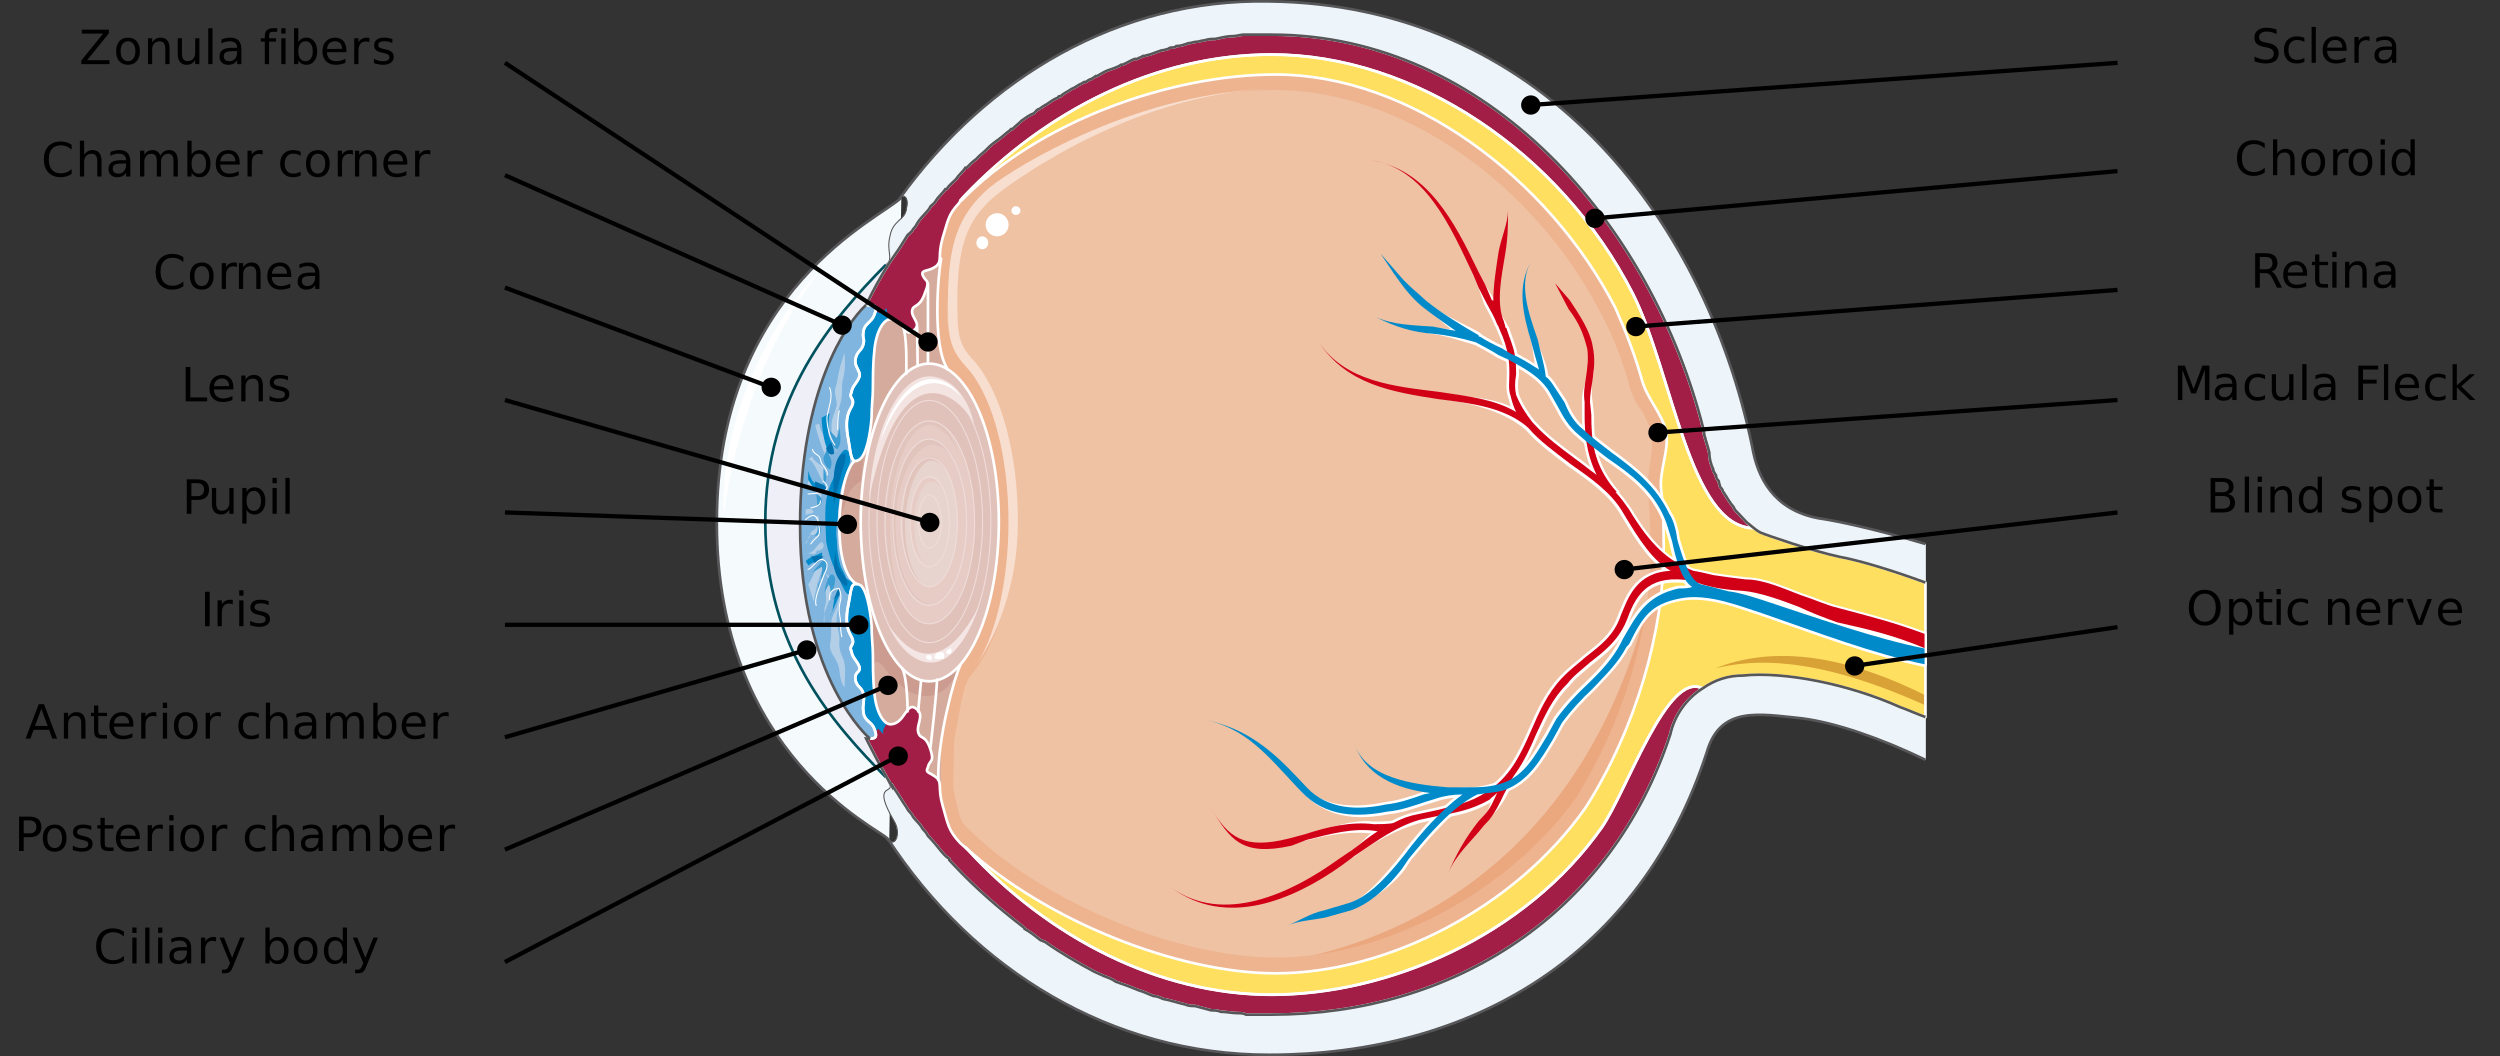<?xml version="1.0" encoding="UTF-8"?>
<svg width="800px" height="338px" version="1.1" viewBox="0 0 800 338" xmlns="http://www.w3.org/2000/svg" xmlns:xlink="http://www.w3.org/1999/xlink">
<rect x="0" y="0" width="800" height="338" fill="#333333" stroke="none"/>
<defs>
<symbol id="ag" overflow="visible">
<path d="m0.844-11.016h8.672v1.141l-6.969 8.625h7.141v1.25h-9.016v-1.141l6.984-8.625h-6.812z"/>
</symbol>
<symbol id="e" overflow="visible">
<path d="m4.625-7.312c-0.73 0-1.309 0.289-1.734 0.859-0.418 0.562-0.625 1.34-0.625 2.328 0 0.992 0.207 1.773 0.625 2.344 0.426 0.562 1.004 0.844 1.734 0.844 0.727 0 1.301-0.285 1.719-0.859 0.426-0.57 0.641-1.348 0.641-2.328 0-0.977-0.215-1.754-0.641-2.328-0.418-0.57-0.992-0.859-1.719-0.859zm0-1.156c1.188 0 2.113 0.387 2.781 1.156 0.676 0.773 1.016 1.836 1.016 3.188 0 1.355-0.34 2.418-1.016 3.188-0.668 0.773-1.594 1.156-2.781 1.156s-2.121-0.383-2.797-1.156c-0.668-0.77-1-1.832-1-3.188 0-1.352 0.332-2.414 1-3.188 0.676-0.77 1.609-1.156 2.797-1.156z"/>
</symbol>
<symbol id="g" overflow="visible">
<path d="m8.297-4.984v4.984h-1.359v-4.938c0-0.781-0.152-1.363-0.453-1.75-0.305-0.395-0.762-0.594-1.375-0.594-0.73 0-1.309 0.234-1.734 0.703-0.43 0.469-0.641 1.105-0.641 1.906v4.672h-1.359v-8.266h1.359v1.281c0.332-0.488 0.719-0.859 1.156-1.109s0.941-0.375 1.516-0.375c0.957 0 1.676 0.297 2.156 0.891 0.488 0.586 0.734 1.449 0.734 2.594z"/>
</symbol>
<symbol id="o" overflow="visible">
<path d="m1.281-3.266v-5h1.359v4.953c0 0.781 0.148 1.371 0.453 1.766 0.312 0.387 0.77 0.578 1.375 0.578 0.738 0 1.32-0.234 1.75-0.703 0.426-0.469 0.641-1.102 0.641-1.906v-4.688h1.359v8.266h-1.359v-1.266c-0.336 0.5-0.719 0.875-1.156 1.125-0.438 0.238-0.945 0.359-1.516 0.359-0.949 0-1.672-0.297-2.172-0.891-0.492-0.594-0.734-1.457-0.734-2.594z"/>
</symbol>
<symbol id="h" overflow="visible">
<path d="m1.422-11.484h1.359v11.484h-1.359z"/>
</symbol>
<symbol id="d" overflow="visible">
<path d="m5.188-4.156c-1.105 0-1.871 0.125-2.297 0.375-0.418 0.25-0.625 0.68-0.625 1.281 0 0.492 0.156 0.875 0.469 1.156 0.32 0.281 0.758 0.422 1.312 0.422 0.75 0 1.348-0.266 1.797-0.797 0.457-0.531 0.688-1.238 0.688-2.125v-0.312zm2.703-0.562v4.719h-1.359v-1.25c-0.305 0.5-0.688 0.871-1.156 1.109-0.461 0.238-1.027 0.359-1.703 0.359-0.844 0-1.516-0.234-2.016-0.703-0.5-0.477-0.75-1.117-0.75-1.922 0-0.926 0.312-1.625 0.938-2.094 0.625-0.477 1.551-0.719 2.781-0.719h1.906v-0.125c0-0.625-0.211-1.109-0.625-1.453-0.406-0.344-0.98-0.516-1.719-0.516-0.469 0-0.93 0.059-1.375 0.172-0.449 0.117-0.883 0.289-1.297 0.516v-1.266c0.5-0.188 0.977-0.328 1.438-0.422 0.469-0.102 0.926-0.156 1.375-0.156 1.195 0 2.086 0.312 2.672 0.938 0.594 0.617 0.891 1.555 0.891 2.812z"/>
</symbol>
<symbol id="f" overflow="visible"></symbol>
<symbol id="u" overflow="visible">
<path d="m5.609-11.484v1.141h-1.297c-0.492 0-0.828 0.102-1.016 0.297-0.188 0.188-0.281 0.539-0.281 1.047v0.734h2.234v1.062h-2.234v7.203h-1.375v-7.203h-1.297v-1.062h1.297v-0.578c0-0.914 0.211-1.582 0.641-2 0.438-0.426 1.117-0.641 2.047-0.641z"/>
</symbol>
<symbol id="c" overflow="visible">
<path d="m1.422-8.266h1.359v8.266h-1.359zm0-3.219h1.359v1.719h-1.359z"/>
</symbol>
<symbol id="l" overflow="visible">
<path d="m7.359-4.125c0-1-0.211-1.781-0.625-2.344-0.406-0.57-0.969-0.859-1.688-0.859s-1.289 0.289-1.703 0.859c-0.406 0.562-0.609 1.344-0.609 2.344s0.203 1.789 0.609 2.359c0.414 0.562 0.984 0.844 1.703 0.844s1.281-0.281 1.688-0.844c0.414-0.57 0.625-1.359 0.625-2.359zm-4.625-2.891c0.289-0.488 0.648-0.852 1.078-1.094 0.438-0.238 0.961-0.359 1.578-0.359 1 0 1.812 0.402 2.438 1.203 0.633 0.793 0.953 1.84 0.953 3.141 0 1.305-0.32 2.356-0.953 3.156-0.625 0.793-1.438 1.188-2.438 1.188-0.617 0-1.141-0.121-1.578-0.359-0.43-0.238-0.789-0.602-1.078-1.094v1.234h-1.359v-11.484h1.359z"/>
</symbol>
<symbol id="b" overflow="visible">
<path d="m8.5-4.469v0.656h-6.25c0.062 0.938 0.344 1.652 0.844 2.141 0.508 0.492 1.211 0.734 2.109 0.734 0.52 0 1.023-0.062 1.516-0.188 0.488-0.133 0.977-0.328 1.469-0.578v1.281c-0.492 0.211-0.992 0.367-1.5 0.469-0.512 0.113-1.031 0.172-1.562 0.172-1.324 0-2.371-0.383-3.141-1.156-0.773-0.77-1.156-1.805-1.156-3.109 0-1.352 0.363-2.426 1.094-3.219 0.738-0.801 1.727-1.203 2.969-1.203 1.113 0 1.992 0.359 2.641 1.078 0.645 0.719 0.969 1.695 0.969 2.922zm-1.359-0.406c-0.012-0.738-0.219-1.328-0.625-1.766-0.406-0.445-0.945-0.672-1.609-0.672-0.762 0-1.371 0.215-1.828 0.641-0.449 0.43-0.711 1.031-0.781 1.812z"/>
</symbol>
<symbol id="a" overflow="visible">
<path d="m6.219-7c-0.156-0.082-0.324-0.145-0.5-0.188-0.18-0.039-0.375-0.062-0.594-0.062-0.773 0-1.367 0.25-1.781 0.75-0.406 0.5-0.609 1.215-0.609 2.141v4.359h-1.359v-8.266h1.359v1.281c0.289-0.5 0.664-0.867 1.125-1.109 0.457-0.25 1.016-0.375 1.672-0.375 0.094 0 0.191 0.012 0.297 0.031 0.113 0.012 0.242 0.027 0.391 0.047z"/>
</symbol>
<symbol id="k" overflow="visible">
<path d="m6.703-8.016v1.281c-0.387-0.195-0.789-0.344-1.203-0.438-0.418-0.102-0.844-0.156-1.281-0.156-0.68 0-1.188 0.105-1.531 0.312-0.336 0.211-0.5 0.516-0.5 0.922 0 0.324 0.117 0.574 0.359 0.75 0.25 0.18 0.738 0.352 1.469 0.516l0.453 0.094c0.969 0.211 1.656 0.5 2.062 0.875s0.609 0.902 0.609 1.578c0 0.773-0.309 1.383-0.922 1.828-0.605 0.449-1.438 0.672-2.5 0.672-0.438 0-0.898-0.047-1.375-0.141-0.48-0.082-0.992-0.207-1.531-0.375v-1.406c0.508 0.262 1.004 0.461 1.484 0.594 0.488 0.125 0.973 0.188 1.453 0.188 0.645 0 1.141-0.109 1.484-0.328s0.516-0.523 0.516-0.922c0-0.375-0.125-0.656-0.375-0.844-0.25-0.195-0.797-0.391-1.641-0.578l-0.469-0.109c-0.844-0.176-1.453-0.445-1.828-0.812-0.375-0.363-0.562-0.867-0.562-1.516 0-0.77 0.273-1.367 0.828-1.797 0.551-0.426 1.332-0.641 2.344-0.641 0.508 0 0.984 0.043 1.422 0.125 0.445 0.074 0.859 0.184 1.234 0.328z"/>
</symbol>
<symbol id="n" overflow="visible">
<path d="m9.734-10.172v1.578c-0.5-0.469-1.039-0.816-1.609-1.047-0.562-0.227-1.164-0.344-1.797-0.344-1.262 0-2.231 0.387-2.906 1.156-0.668 0.762-1 1.871-1 3.328 0 1.461 0.332 2.574 1 3.344 0.676 0.762 1.645 1.141 2.906 1.141 0.633 0 1.234-0.113 1.797-0.344 0.57-0.227 1.109-0.578 1.609-1.047v1.562c-0.523 0.355-1.074 0.621-1.656 0.797-0.586 0.176-1.199 0.266-1.844 0.266-1.668 0-2.984-0.508-3.953-1.531-0.961-1.02-1.438-2.414-1.438-4.188 0-1.77 0.477-3.164 1.438-4.188 0.969-1.02 2.285-1.531 3.953-1.531 0.656 0 1.273 0.09 1.859 0.266 0.582 0.18 1.129 0.438 1.641 0.781z"/>
</symbol>
<symbol id="m" overflow="visible">
<path d="m8.297-4.984v4.984h-1.359v-4.938c0-0.781-0.152-1.363-0.453-1.75-0.305-0.395-0.762-0.594-1.375-0.594-0.73 0-1.309 0.234-1.734 0.703-0.43 0.469-0.641 1.105-0.641 1.906v4.672h-1.359v-11.484h1.359v4.5c0.332-0.488 0.719-0.859 1.156-1.109s0.941-0.375 1.516-0.375c0.957 0 1.676 0.297 2.156 0.891 0.488 0.586 0.734 1.449 0.734 2.594z"/>
</symbol>
<symbol id="r" overflow="visible">
<path d="m7.859-6.672c0.344-0.613 0.75-1.066 1.219-1.359 0.477-0.289 1.035-0.438 1.672-0.438 0.863 0 1.531 0.305 2 0.906 0.469 0.605 0.703 1.465 0.703 2.578v4.984h-1.375v-4.938c0-0.789-0.141-1.379-0.422-1.766-0.281-0.383-0.711-0.578-1.281-0.578-0.711 0-1.266 0.234-1.672 0.703s-0.609 1.105-0.609 1.906v4.672h-1.359v-4.938c0-0.801-0.141-1.391-0.422-1.766-0.281-0.383-0.719-0.578-1.312-0.578-0.688 0-1.242 0.234-1.656 0.703-0.406 0.469-0.609 1.105-0.609 1.906v4.672h-1.359v-8.266h1.359v1.281c0.312-0.5 0.68-0.867 1.109-1.109 0.438-0.25 0.957-0.375 1.562-0.375 0.594 0 1.098 0.156 1.516 0.469 0.426 0.305 0.738 0.746 0.938 1.328z"/>
</symbol>
<symbol id="i" overflow="visible">
<path d="m7.375-7.953v1.281c-0.387-0.219-0.773-0.379-1.156-0.484-0.387-0.102-0.777-0.156-1.172-0.156-0.875 0-1.559 0.281-2.047 0.844-0.492 0.555-0.734 1.336-0.734 2.344 0 1.012 0.242 1.797 0.734 2.359 0.488 0.555 1.172 0.828 2.047 0.828 0.395 0 0.785-0.051 1.172-0.156 0.383-0.102 0.77-0.266 1.156-0.484v1.266c-0.375 0.18-0.766 0.309-1.172 0.391-0.406 0.094-0.84 0.141-1.297 0.141-1.25 0-2.246-0.391-2.984-1.172-0.73-0.781-1.094-1.836-1.094-3.172 0-1.344 0.367-2.398 1.109-3.172 0.75-0.781 1.77-1.172 3.062-1.172 0.414 0 0.82 0.047 1.219 0.141 0.395 0.086 0.781 0.211 1.156 0.375z"/>
</symbol>
<symbol id="af" overflow="visible">
<path d="m1.484-11.016h1.484v9.766h5.375v1.25h-6.859z"/>
</symbol>
<symbol id="t" overflow="visible">
<path d="m2.969-9.797v4.141h1.891c0.688 0 1.219-0.176 1.594-0.531 0.383-0.363 0.578-0.875 0.578-1.531 0-0.664-0.195-1.176-0.578-1.531-0.375-0.363-0.906-0.547-1.594-0.547zm-1.484-1.219h3.375c1.227 0 2.16 0.281 2.797 0.844 0.633 0.555 0.953 1.371 0.953 2.453 0 1.086-0.32 1.906-0.953 2.469-0.637 0.555-1.57 0.828-2.797 0.828h-1.891v4.422h-1.484z"/>
</symbol>
<symbol id="q" overflow="visible">
<path d="m2.734-1.234v4.375h-1.359v-11.406h1.359v1.25c0.289-0.488 0.648-0.852 1.078-1.094 0.438-0.238 0.961-0.359 1.578-0.359 1 0 1.812 0.402 2.438 1.203 0.633 0.793 0.953 1.84 0.953 3.141 0 1.305-0.32 2.356-0.953 3.156-0.625 0.793-1.438 1.188-2.438 1.188-0.617 0-1.141-0.121-1.578-0.359-0.43-0.238-0.789-0.602-1.078-1.094zm4.625-2.891c0-1-0.211-1.781-0.625-2.344-0.406-0.57-0.969-0.859-1.688-0.859s-1.289 0.289-1.703 0.859c-0.406 0.562-0.609 1.344-0.609 2.344s0.203 1.789 0.609 2.359c0.414 0.562 0.984 0.844 1.703 0.844s1.281-0.281 1.688-0.844c0.414-0.57 0.625-1.359 0.625-2.359z"/>
</symbol>
<symbol id="ae" overflow="visible">
<path d="m1.484-11.016h1.484v11.016h-1.484z"/>
</symbol>
<symbol id="ad" overflow="visible">
<path d="m5.172-9.547-2.031 5.484h4.062zm-0.844-1.469h1.688l4.203 11.016h-1.547l-1-2.828h-4.969l-1.016 2.828h-1.562z"/>
</symbol>
<symbol id="j" overflow="visible">
<path d="m2.766-10.609v2.344h2.797v1.062h-2.797v4.484c0 0.668 0.094 1.102 0.281 1.297 0.188 0.188 0.562 0.281 1.125 0.281h1.391v1.141h-1.391c-1.055 0-1.777-0.191-2.172-0.578-0.398-0.395-0.594-1.109-0.594-2.141v-4.484h-1v-1.062h1v-2.344z"/>
</symbol>
<symbol id="s" overflow="visible">
<path d="m4.859 0.766c-0.375 0.988-0.746 1.629-1.109 1.922-0.367 0.301-0.855 0.453-1.469 0.453h-1.078v-1.141h0.797c0.375 0 0.66-0.09 0.859-0.266 0.207-0.18 0.438-0.594 0.688-1.25l0.25-0.609-3.344-8.141h1.438l2.578 6.469 2.594-6.469h1.438z"/>
</symbol>
<symbol id="p" overflow="visible">
<path d="m6.875-7.016v-4.469h1.359v11.484h-1.359v-1.234c-0.293 0.492-0.656 0.855-1.094 1.094-0.438 0.238-0.961 0.359-1.562 0.359-1 0-1.82-0.395-2.453-1.188-0.625-0.801-0.938-1.852-0.938-3.156 0-1.301 0.312-2.348 0.938-3.141 0.633-0.801 1.453-1.203 2.453-1.203 0.602 0 1.125 0.121 1.562 0.359 0.438 0.242 0.801 0.605 1.094 1.094zm-4.641 2.891c0 1 0.203 1.789 0.609 2.359 0.414 0.562 0.984 0.844 1.703 0.844s1.285-0.281 1.703-0.844c0.414-0.57 0.625-1.359 0.625-2.359s-0.211-1.781-0.625-2.344c-0.418-0.57-0.984-0.859-1.703-0.859s-1.289 0.289-1.703 0.859c-0.406 0.562-0.609 1.344-0.609 2.344z"/>
</symbol>
<symbol id="ac" overflow="visible">
<path d="m8.094-10.656v1.453c-0.562-0.27-1.102-0.469-1.609-0.594-0.5-0.133-0.984-0.203-1.453-0.203-0.812 0-1.438 0.156-1.875 0.469s-0.656 0.762-0.656 1.344c0 0.492 0.145 0.859 0.438 1.109 0.289 0.242 0.844 0.438 1.656 0.594l0.906 0.188c1.113 0.211 1.938 0.586 2.469 1.125 0.531 0.531 0.797 1.242 0.797 2.125 0 1.074-0.359 1.887-1.078 2.438-0.719 0.555-1.773 0.828-3.156 0.828-0.523 0-1.078-0.062-1.672-0.188-0.586-0.113-1.188-0.285-1.812-0.516v-1.531c0.602 0.336 1.191 0.59 1.766 0.766 0.582 0.168 1.156 0.25 1.719 0.25 0.852 0 1.508-0.164 1.969-0.5 0.469-0.332 0.703-0.805 0.703-1.422 0-0.539-0.168-0.961-0.5-1.266-0.336-0.312-0.883-0.547-1.641-0.703l-0.906-0.172c-1.117-0.219-1.922-0.562-2.422-1.031-0.492-0.477-0.734-1.141-0.734-1.984 0-0.969 0.344-1.734 1.031-2.297s1.629-0.844 2.828-0.844c0.52 0 1.047 0.047 1.578 0.141 0.539 0.094 1.094 0.234 1.656 0.422z"/>
</symbol>
<symbol id="ab" overflow="visible">
<path d="m6.719-5.172c0.312 0.117 0.617 0.352 0.922 0.703 0.312 0.355 0.617 0.84 0.922 1.453l1.516 3.016h-1.609l-1.406-2.828c-0.367-0.738-0.719-1.227-1.062-1.469-0.344-0.238-0.812-0.359-1.406-0.359h-1.625v4.656h-1.484v-11.016h3.375c1.258 0 2.195 0.266 2.812 0.797 0.625 0.523 0.938 1.312 0.938 2.375 0 0.699-0.164 1.277-0.484 1.734-0.324 0.449-0.793 0.762-1.406 0.938zm-3.75-4.625v3.922h1.891c0.719 0 1.258-0.164 1.625-0.5 0.363-0.332 0.547-0.82 0.547-1.469 0-0.645-0.184-1.129-0.547-1.453-0.367-0.332-0.906-0.5-1.625-0.5z"/>
</symbol>
<symbol id="aa" overflow="visible">
<path d="m1.484-11.016h2.219l2.812 7.5 2.828-7.5h2.234v11.016h-1.453v-9.672l-2.844 7.547h-1.5l-2.844-7.547v9.672h-1.453z"/>
</symbol>
<symbol id="z" overflow="visible">
<path d="m1.484-11.016h6.344v1.25h-4.859v3.25h4.375v1.25h-4.375v5.266h-1.484z"/>
</symbol>
<symbol id="y" overflow="visible">
<path d="m1.375-11.484h1.359v6.781l4.062-3.562h1.734l-4.391 3.875 4.578 4.391h-1.781l-4.203-4.031v4.031h-1.359z"/>
</symbol>
<symbol id="x" overflow="visible">
<path d="m2.969-5.266v4.047h2.406c0.801 0 1.395-0.164 1.781-0.5 0.383-0.332 0.578-0.844 0.578-1.531s-0.195-1.191-0.578-1.516c-0.387-0.332-0.98-0.5-1.781-0.5zm0-4.531v3.328h2.219c0.727 0 1.27-0.133 1.625-0.406 0.352-0.281 0.531-0.695 0.531-1.25 0-0.562-0.18-0.977-0.531-1.25-0.355-0.281-0.898-0.422-1.625-0.422zm-1.484-1.219h3.812c1.133 0 2.008 0.242 2.625 0.719 0.613 0.469 0.922 1.137 0.922 2 0 0.68-0.156 1.215-0.469 1.609-0.312 0.398-0.777 0.648-1.391 0.75 0.738 0.156 1.312 0.484 1.719 0.984s0.609 1.125 0.609 1.875c0 0.98-0.34 1.742-1.016 2.281-0.668 0.531-1.621 0.797-2.859 0.797h-3.953z"/>
</symbol>
<symbol id="w" overflow="visible">
<path d="m5.953-10c-1.086 0-1.945 0.406-2.578 1.219-0.637 0.805-0.953 1.898-0.953 3.281 0 1.387 0.316 2.484 0.953 3.297 0.633 0.805 1.492 1.203 2.578 1.203 1.082 0 1.941-0.398 2.578-1.203 0.633-0.812 0.953-1.91 0.953-3.297 0-1.383-0.32-2.477-0.953-3.281-0.637-0.812-1.496-1.219-2.578-1.219zm0-1.219c1.551 0 2.789 0.523 3.719 1.562 0.926 1.031 1.391 2.418 1.391 4.156 0 1.742-0.465 3.133-1.391 4.172-0.93 1.031-2.168 1.547-3.719 1.547-1.543 0-2.781-0.516-3.719-1.547-0.93-1.039-1.391-2.43-1.391-4.172 0-1.738 0.461-3.125 1.391-4.156 0.938-1.039 2.176-1.562 3.719-1.562z"/>
</symbol>
<symbol id="v" overflow="visible">
<path d="m0.453-8.266h1.438l2.578 6.938 2.594-6.938h1.438l-3.094 8.266h-1.859z"/>
</symbol>
</defs>
<path d="m288.43 63.266c-6.031 6.414-59 28.852-59 103.96 0 74.648 52.109 98.008 54.695 101.21 0 0.457 0 0.457 0.43 0.457" fill="#f5fafc" fill-rule="evenodd"/>
<path d="m283.55 248.77c-16.734-16.957-38.613-41.246-38.613-81.574 0-40.332 21.449-65.082 38.613-82.496" fill="#efeff8" fill-rule="evenodd"/>
<path d="m507.59 258.3c16.336-25.652 24.938-56.801 24.938-81.992 0-6.871 0-13.285-0.859-20.156-0.43-5.496 2.578-12.367 1.719-17.863-1.289-5.957-6.023-10.535-7.742-16.488-2.148-7.789-5.156-15.578-8.594-23.359-21.5-41.688-65.785-74.664-108.78-74.664-34.398 0-77.391 15.57-101.47 41.223l-0.43 0.457c-3.008 3.211-3.438 5.496-4.727 10.535-1.719 5.957 0 7.332-2.148 9.164-2.578 1.828-4.727 0.918-4.297 2.746 0.859 2.293 2.578 1.375 0.859 5.496-1.289 4.125-3.016 4.125-3.875 5.043-1.719 2.746 3.445 5.035 0 7.324-3.008 2.293-2.578-3.203-6.875-3.664-2.578-0.457-5.164 4.121-5.586 10.535-0.438 3.668-0.438 9.621-0.438 11.914 0 2.285-0.426 5.496-0.426 9.156-0.434 4.125-1.293 8.707-2.152 11.453l0.859 0.457c3.445-17.406 11.18-29.312 19.781-29.312 12.469 0 22.355 22.902 22.355 50.844v-0.457 0.457c0 27.941-9.887 50.84-22.355 50.84-9.031 0-16.766-12.367-20.211-30.23l-0.43 0.918c1.289 2.75 1.719 6.871 2.152 11.449 0 3.668 0.426 6.871 0.426 9.164 0 2.293 0 8.246 0.438 11.91 0.422 6.41 3.008 10.992 5.586 10.531 4.297-0.457 4.727-7.328 7.734-5.035 3.445 2.289-0.859 5.953 1.297 8.703 0.859 0.918 2.148 0.453 3.438 4.578 1.289 4.121-0.43 3.207-0.859 5.496-0.859 1.836 0 1.375 2.578 3.211 2.148 1.828 0.43 3.203 2.148 9.16 1.289 5.035 1.719 6.871 4.297 10.074 24.941 25.191 69.652 43.516 102.33 43.516 35.254 0 76.531-20.609 99.32-53.133" fill="#efc2a3" fill-rule="evenodd"/>
<path d="m299.06 80.609c-9.441 9.625-17.16 16.5-21.449 29.789-3.859 13.293-3 26.582-3.43 40.328-1.293 23.828-3.004 47.66 3.43 71.031 2.144 7.332 7.293 12.832 9.863 20.168 1.285 4.582 2.144 6.414 4.719 9.621 2.144 2.75 3.004 6.871 6.008 4.578 2.141-1.371 3-0.453 3-2.746 0-5.957-0.43-15.121 0.855-21.078 3.004-11.457 6.438-25.207 7.297-37.582 0.859-16.953-2.148-32.992-2.148-49.949 0-5.957 1.289-12.836-0.426-18.789-1.719-6.875-6.008-8.25-6.438-15.582-0.43-5.039 0.43-23.371 0.43-27.953-0.43-4.586-3.43 0.918-2.57-3.668" fill="#d4ab9c" fill-rule="evenodd"/>
<path d="m279.27 214.35c0.863-5.981 3.879 0 6.031 2.297 3.016 2.758 5.598 5.516 9.902 5.981 5.168 0.918 10.336-3.684 11.629-9.66-2.582-0.922-6.031 1.836-8.609 1.383-4.738-0.465-9.047-4.144-11.633-8.285-2.152-2.758-3.441-5.516-5.168-9.195-0.859-0.922-1.289-1.84-2.152-2.758" fill="#cc9c91" fill-rule="evenodd"/>
<path d="m271.99 139.2c-8.617 11.453-13.355 45.809 0.863 54.516 17.223 10.535 11.195-46.27 5.168-54.516" fill="#d4ab9c" fill-rule="evenodd"/>
<path d="m275.52 153.95c-4.715 2.742-4.293 5.945-6.438 10.977-1.289-1.832 0.43-7.773 0.859-10.059 0.43-1.375 0.863-4.117 2.144-5.492 1.289-1.375 3.863-1.375 4.293-3.66" fill="#cc9c91" fill-rule="evenodd"/>
<path d="m260.04 201.04c0.422 2.293 2.133 10.086 3.836 17.422 0.852 4.586 2.133 8.711 5.117 11.922 0.855 1.375 2.988 4.129 4.273 3.668 4.266-0.914-4.273-15.59-4.695-16.965" fill="#efeff8" fill-rule="evenodd"/>
<path d="m261.24 114.02c-1.734 3.672-1.734 7.797-1.734 11.477 0 5.5-0.863 10.551 0 15.598 0.871-6.883 3.043-15.141 5.207-22.027 1.305-4.586 4.777-8.258 5.644-12.848" fill="#efeff8" fill-rule="evenodd"/>
<path d="m616.27 229.39c-2.578-0.914-5.586-2.293-8.164-3.203-16.336-7.34-36.973-11.469-50.297-10.086-11.602 0-21.062 9.168-23.215 18.789-18.91 57.758-69.633 89.848-127.66 89.848-47.715 0-94.141-30.254-121.65-73.801l-0.43 0.453c0.43 2.293-5.59-0.453 1.289 11.461 2.152 3.668 0.43 9.168-2.148 5.504 27.508 42.172 71.785 69.215 122.07 69.215 65.34 0 119.07-32.086 140.14-96.719 4.297-15.129 16.758-12.375 30.512-11 10.75 1.375 24.934 6.414 39.551 13.289z" fill="#eef5fa" fill-rule="evenodd"/>
<path d="m616.27 174.08c-15.473-4.586-27.93-7.332-34.375-8.246-14.18-2.75-19.336-12.828-21.055-22.91-15.469-74.668-68.746-141.55-154.68-142.47-47.695-0.918-90.234 24.277-118.16 63.215 0-0.457 0.426-0.457 0.426-0.457 0.859-0.918 2.578 0 1.719 3.668-0.43 3.664-4.293 3.664-5.152 8.699-0.859 4.125 0.43 6.414-0.43 8.25v0.457c27.496-43.52 74.332-73.293 122.46-73.293 71.324 0 125.46 64.133 140.07 133.77 0.859 7.789 7.309 20.156 16.328 25.652 2.148 0.918 16.758 5.957 25.352 7.789 5.156 0.918 15.039 3.664 27.5 8.246z" fill="#eef5fa" fill-rule="evenodd"/>
<path d="m278.52 236.35h-1.289c2.582 5.035 5.16 10.07 8.168 15.109v-0.461c0.43 0.461 0.43 0.918 0.859 1.375 1.285 1.832 2.574 4.121 3.863 5.953 0.43 0.918 1.289 1.828 1.719 2.285 0.43 0.918 0.859 1.375 1.289 1.836 0.859 0.914 1.719 1.832 2.148 2.742 0.859 0.918 1.289 1.375 1.719 2.293 0.43 0.457 0.859 0.914 1.289 1.375 1.289 1.375 2.578 3.203 3.867 4.578 0.43 0.457 0.855 0.914 1.715 1.367v0.465c0.438 0.453 0.859 0.91 1.719 1.828 6.449 6.867 13.75 13.273 21.484 19.227 0.43 0.457 0.859 0.457 0.859 0.918 1.719 0.914 3.438 2.289 5.156 3.66 0.434 0 0.863 0.457 1.285 0.457 5.156 3.668 10.746 6.871 15.902 9.613 0.859 0.457 2.144 0.918 3.004 1.375 1.289 0.457 2.578 0.918 3.867 1.832l3.867 1.371c1.289 0.457 2.148 0.918 3.441 1.375 1.711 0.457 3.43 1.375 4.719 1.832 0.863 0 2.152 0.457 3.012 0.918 2.578 0.457 5.156 1.367 7.305 1.828 0.859 0.457 2.148 0.457 3.004 0.457 1.719 0.457 3.438 0.918 5.156 1.375 0.859 0 2.148 0 3.008 0.457 1.719 0 3.871 0.453 5.59 0.453 0.859 0 1.719 0 2.57 0.465h8.168c58 0 108.7-32.047 127.6-89.734 1.289-5.949 5.16-11.441 10.312-14.648-11.172-5.949-24.059 32.508-32.227 44.41-24.484 34.793-68.309 53.562-105.69 53.562-36.09 0-71.324-18.316-97.098-46.238l-2.582-2.293c-3.859-4.113-3.859-5.949-5.582-11.898-1.719-5.953 0-7.328-2.148-9.156-2.578-1.832-3.438-1.375-2.578-3.207 0.43-2.289 2.148-1.371 0.859-5.496-1.289-4.117-2.578-3.66-3.438-4.57-2.148-2.75 2.148-6.414-1.289-8.703-3.008-2.285-3.438 4.578-7.731 5.035-2.578 0.461-5.156-4.117-5.586-10.527-0.434-3.664-0.434-9.617-0.434-11.902 0-2.289-0.43-5.492-0.43-9.152-0.43-5.496-1.719-11.449-3.438-12.824-3.438-1.832-3.008 1.375-4.297 7.781-0.855 6.867 1.289 7.785 1.719 9.613 0.43 1.832-1.285 1.832-0.43 3.664 0.43 2.289 1.719 2.746 2.578 5.039 0.43 1.828-1.719 1.375-1.289 4.117 0.43 2.293 2.148 2.293 2.578 4.578 0.43 2.293-0.43 3.203 0 5.953 0.43 2.746 2.578 2.746 3.441 5.035 0.859 2.293 0.859 3.203-1.293 3.203" fill="#a31e47" fill-rule="evenodd"/>
<path d="m559.09 167.21c-1.289-1.371-2.578-2.746-3.867-4.121 0-0.457-0.43-0.457-0.43-0.91-1.289-1.375-2.148-3.211-3.438-5.043 0-0.457-0.43-0.91-0.859-1.375 0-0.453-0.43-1.371-0.43-1.828-0.43-0.457-0.859-0.918-0.859-1.832-0.43-0.457-0.43-0.918-0.859-1.371v-0.457c-0.863-1.836-1.293-3.668-1.293-5.496-0.43-1.832-1.289-4.125-1.719-5.953v-0.918c-16.754-66.852-69.602-126.83-138.35-126.83h-9.02c-0.859 0-2.148 0.461-3.008 0.461-2.148 0-3.867 0.457-6.016 0.91-0.859 0-2.152 0-3.441 0.461-0.859 0-1.719 0.457-2.578 0.457s-1.719 0.457-2.578 0.457c-1.285 0.457-2.574 0.918-3.863 0.918-0.43 0.457-0.859 0.457-1.289 0.457-0.43 0-0.859 0-1.289 0.457-0.43 0-1.289 0.461-2.148 0.461-1.289 0.457-2.578 0.91-3.867 1.375-0.43 0-1.289 0.453-2.148 0.453-0.43 0.457-1.289 0.457-1.719 0.918h-0.863c-1.281 0.457-2.57 1.371-3.859 1.832h-0.43c-1.289 0.914-3.012 1.375-4.301 1.832-1.289 0.453-2.578 1.371-3.438 1.828h-0.43c-0.43 0.457-0.859 0.457-1.289 0.918-0.43 0-1.289 0.457-1.719 0.914-0.43 0-0.859 0-1.289 0.461-1.289 0.457-2.148 1.375-3.434 1.828-1.289 0.918-2.578 1.375-3.438 2.289-0.43 0-0.859 0-0.859 0.461-1.289 0.457-2.578 1.375-3.867 2.285-0.43 0-0.43 0.465-0.859 0.465-0.43 0.453-0.863 0.453-1.293 0.91 0 0-0.43 0-0.859 0.457 0 0-0.43 0.461-0.859 0.918-1.289 0.457-2.578 1.375-3.867 2.293-0.859 0.91-2.144 1.828-3.004 2.742h-0.43l-0.43 0.461c-1.289 0.914-2.148 1.832-3.438 2.75-1.289 0.91-2.578 1.828-3.867 3.203-0.859 0.914-2.148 1.832-3.008 2.746l-0.43 0.457c-1.289 0.914-2.148 1.832-3.012 2.75h-0.422c-0.859 1.375-2.148 2.285-3.008 3.66-0.859 0.918-2.148 1.832-3.012 3.203h-0.43c-0.859 1.375-2.148 2.293-3.008 3.668-0.43 0.91-1.289 1.375-1.719 1.828-0.43 0.914-0.859 1.375-1.289 1.832-1.289 1.375-2.148 2.293-3.008 3.668-0.43 0.91-0.859 1.367-1.289 1.828-0.43 0.914-1.285 1.375-1.719 1.832-0.859 1.371-1.715 2.746-2.574 4.121-1.289 1.832-2.148 3.203-3.438 5.035-2.578 4.121-5.16 8.699-7.309 13.281h1.289c2.152 0 2.152 0.91 1.293 3.203-0.863 2.293-3.012 2.746-3.441 5.035-0.43 2.746 0.43 2.293 0 4.121-0.43 2.293-2.148 2.293-2.578 5.035-0.43 2.293 1.719 3.668 1.289 5.496-0.859 2.293-2.148 2.75-2.578 5.035-0.859 1.832 0.859 1.832 0.43 3.668-0.43 1.828-2.574 2.742-1.715 9.613 1.285 6.406 0.859 10.074 3.863 8.238 2.148-1.367 3.438-7.781 3.867-13.273 0-3.668 0.43-6.871 0.43-9.156 0-2.293 0-8.246 0.434-11.906 0.43-6.41 3.008-10.988 5.586-10.531 4.293 0.453 3.867 5.953 6.871 3.66 3.438-2.289-1.719-4.578 0-7.328 0.859-0.91 2.578-0.91 3.867-5.035 1.719-4.121 0-3.203-0.859-5.496-0.43-1.828 1.719-0.91 4.297-2.742 2.148-1.836 0.43-3.203 2.148-9.156 1.723-5.496 1.723-7.328 5.16-10.996 0.852-1.371 1.711-2.285 1.711-2.285 26.215-27.477 61.445-45.328 98.395-45.328 45.547 0 92.379 31.133 115.58 76.461 12.887 25.641 18.043 74.637 38.668 75.094-0.43-0.457-0.859-0.918-1.719-1.375z" fill="#a31e47" fill-rule="evenodd"/>
<path d="m278.51 236.41c2.156 0 2.156-0.914 1.297-3.203-0.867-2.289-3.019-2.289-3.449-5.035-0.438-2.75 0.43-3.668 0-5.953-0.438-2.293-2.16-2.293-2.59-4.586-0.438-2.746 1.723-2.285 1.293-4.117-0.863-2.289-2.16-2.746-2.59-5.039-0.863-1.832 0.859-1.832 0.43-3.66-0.43-1.836-2.59-2.75-1.723-9.621 1.293-5.496 0.863-8.699 3.019-8.242-8.199-4.578-6.477-33.43-0.867-39.383-1.289-0.918-1.289-4.125-2.152-8.703-0.867-6.871 1.293-7.781 1.723-9.617 0.43-1.832-1.293-1.832-0.43-3.66 0.43-2.293 1.727-2.75 2.59-5.043 0.43-1.828-1.73-3.203-1.293-5.496 0.43-2.742 2.152-2.742 2.59-5.035 0.43-1.828-0.438-1.371 0-4.121 0.43-2.293 2.582-2.746 3.449-5.035 0.859-2.293 0.859-3.211-1.297-3.211h-1.293c-6.469 5.953-21.141 27.48-21.141 70.527 0 49.457 22.434 68.234 22.434 68.234" fill="#7fb5de" fill-rule="evenodd"/>
<path d="m616.27 186.45c-12.461-4.582-22.348-7.328-27.5-8.246-8.594-1.832-23.203-6.871-25.352-7.789-1.719-0.914-3.008-2.285-4.297-3.203l0.43 0.457c0.859 0.461 1.289 0.914 1.719 1.371-20.625-0.457-25.781-49.469-38.676-75.113-23.203-45.348-70.039-76.496-115.59-76.496-36.957 0-72.188 17.863-98.398 45.348 0 0-0.43 0.457-1.289 1.375h0.43c24.492-25.191 66.602-40.309 100.55-40.309 42.969 0 87.227 32.98 108.71 74.66 3.434 7.789 6.441 15.57 8.59 23.359 1.719 5.953 6.449 10.539 7.738 16.488 0.859 5.5-2.148 12.367-1.719 17.867 0.859 6.867 0.859 13.281 0.859 20.152 0 25.191-8.598 56.34-24.922 81.988-22.773 32.523-64.023 53.133-99.262 53.133-31.367 0-73.906-16.945-99.258-40.305l0.859 0.91c25.781 27.945 61.012 46.266 97.109 46.266 37.383 0 81.215-18.781 105.71-53.59 8.164-11.91 21.055-50.387 32.223-44.43 3.867-2.746 8.164-4.121 12.895-4.121 13.316-1.375 33.945 2.746 50.273 10.074 2.578 0.918 5.586 2.293 8.164 3.203z" fill="#ffdf60" fill-rule="evenodd"/>
<path d="m528.23 189.16c-2.152 22.004-9.895 46.758-23.23 67.387-22.367 31.625-61.945 51.336-95.926 51.336 29.684-4.582 97.219-25.207 119.16-118.72" fill="#eba87f" fill-rule="evenodd"/>
<path d="m319.7 167.2c0-27.934-9.875-50.832-22.336-50.832-12.023 0-21.895 22.898-21.895 50.832v-0.461c0 28.395 9.871 51.289 21.895 51.289 12.461 0 22.336-22.895 22.336-51.289z" fill="#59739c" fill-rule="evenodd"/>
<path d="m319.7 167.2c0-27.934-9.875-50.832-22.336-50.832-12.023 0-21.895 22.898-21.895 50.832v-0.461c0 28.395 9.871 51.289 21.895 51.289 12.461 0 22.336-22.895 22.336-51.289z" fill="#e1c2ba" fill-rule="evenodd"/>
<path d="m297.37 134.75c8.145 0 14.578 14.621 14.578 32.449 0 17.82-6.434 32.441-14.578 32.441-7.715 0-14.137-14.621-14.137-32.441 0-17.828 6.422-32.449 14.137-32.449" fill="#e6ccc5" fill-rule="evenodd"/>
<path d="m297.42 146.54c5.137 0 8.992 9.164 8.992 20.613 0 11.449-3.856 20.613-8.992 20.613-4.711 0-8.996-9.164-8.996-20.613 0-11.449 4.285-20.613 8.996-20.613" fill="#e8d4cf" fill-rule="evenodd"/>
<path d="m297.79 140.52c-6.898 0-12.5 11.926-12.5 26.613v-0.461c0 14.68 5.602 26.613 12.5 26.613-5.602-0.465-11.207-9.637-11.207-25.695 0.43-15.602 6.894-25.695 12.066-25.234 5.609 0.91 7.762 6.418 7.762 6.418-1.723-3.672-4.742-8.254-8.621-8.254" fill="#e1c5bd" fill-rule="evenodd"/>
<path d="m297.39 146.05c-4.746 0-8.629 9.625-8.629 21.09 0 11.461 3.883 20.629 8.629 20.629-3.449 0-7.769-7.34-7.769-20.172 0.434-12.379 5.18-20.633 8.633-20.172 3.883 0.453 5.609 5.5 5.609 5.5-1.297-3.211-3.457-6.875-6.473-6.875" fill="#e1c5bd" fill-rule="evenodd"/>
<path d="m297.33 152.89c-3.008 0-6.019 6.43-6.019 14.246v-0.461c0 7.809 3.012 14.246 6.019 14.246-2.578 0-4.727-5.059-4.727-13.785 0.43-8.273 3.008-13.328 5.586-12.871 2.578 0 3.438 2.758 3.438 2.758-0.859-1.836-2.148-4.133-4.297-4.133" fill="#e6ccc5" fill-rule="evenodd"/>
<path d="m283.55 167.62c0 12.828 3.449 24.281 8.188 29.785-4.309-5.039-6.891-15.121-6.891-29.328 0-19.707 6.891-32.535 12.926-32.078 5.602 0.918 9.051 9.168 9.051 9.168-1.723-5.039-5.172-11-9.48-11-7.328 0-13.793 15.121-13.793 33.453" fill="#e1c5bd" fill-rule="evenodd"/>
<path d="m616.27 222.57c-21.043-10.535-45.52-17.406-67.414-8.703 11.59-2.75 30.914-4.582 67.414 11.91z" fill="#d9a237" fill-rule="evenodd"/>
<path d="m264.79 159.82c-1.277 2.754-0.422 10.094-0.422 13.309 0.422 2.754 1.707 6.879 2.992 9.633 0.852 1.375 2.566 6.426 3.844 7.344 1.285 0.457 1.715-2.297 1.715-3.672-0.43-0.461-1.715-0.918-2.137-1.379-0.43-1.375-1.285-2.746-1.715-3.664-0.855-2.762-1.277-5.973-1.277-8.723-0.43-2.293 0-5.504 0.422-7.801 0-1.375-0.422-3.672-0.852-4.59-0.855 0.461-1.285-1.375-1.711 0" fill="#008aca" fill-rule="evenodd"/>
<path d="m266 156.66c0.859-1.383 0.859-5.059 1.281-6.894 0.43-1.836 0.859-3.676 2.144-5.051 1.715-2.297 2.996 0.918 2.566 2.754 0 1.379-1.281 3.676-1.711 5.051-0.43 1.379-0.855 2.758-1.285 4.141-0.43 2.75-0.43 5.969-1.285 8.266-0.43-1.379-0.43-3.215-0.852-4.598-0.43-1.371-1.285-2.289-1.285-4.133" fill="#008aca" fill-rule="evenodd"/>
<path d="m533.39 138.29c-1.289-5.953-6.023-10.535-7.742-16.488-2.148-7.789-5.16-15.578-8.602-23.359-21.5-41.688-65.789-74.664-108.79-74.664-34.398 0-77.402 15.57-101.48 41.223l-0.43 0.457c-3.012 3.211-3.441 5.496-4.731 10.535-0.859 2.75-0.859 4.586-0.859 5.957v5.5c-0.434 7.324-0.863 19.234-0.434 22.898 0 1.836 0.434 3.207 1.293 4.582v0.457s0 0.457 0.43 0.457c0 0.918 0.43 1.371 0.859 1.836 9.457 5.496 16.77 25.652 16.77 49.469v-0.457 0.457c0 20.609-5.16 38.02-12.898 46.262-0.43 1.375-0.859 2.75-0.859 3.668-1.293 5.496-2.582 10.531-3.871 15.113 0 1.375-0.43 3.207-0.43 4.578-0.434 0.457-0.434 0.457-0.434 0.918v15.574c0 0.918-0.426 0.918-0.426 1.371 0 0.918 0.426 1.836 0.859 3.211 1.289 5.035 1.719 6.871 4.301 10.074 24.938 25.191 69.66 43.516 102.34 43.516 35.258 0 76.539-20.609 99.328-53.133 16.344-25.652 24.945-56.801 24.945-81.992 0-6.871 0-13.285-0.863-20.156-0.426-5.496 2.582-12.367 1.723-17.863m-6.023 18.32c0.43 6.414 0.859 12.828 0.859 19.699 0 25.652-9.031 55.422-24.078 79.242-21.5 29.777-60.633 50.844-95.891 50.844-32.25 0-75.68-18.32-98.902-41.68-1.719-1.836-2.148-2.746-3.008-6.414l-0.43-1.832c-0.43-2.289-0.859-3.207-0.859-4.582s0-11.91 0.43-16.035c1.719-8.242 2.578-17.402 5.586-20.148 7.742-9.621 13.332-27.027 13.332-48.555 0-25.191-7.309-45.348-17.629-52.68-5.594-9.156-3.441-19.238-2.582-27.938 0.863-1.832 0.863-3.207 0.863-4.582 0-1.371 0.43-2.289 0.859-4.582l0.43-1.832c1.289-3.664 1.289-4.582 3.438-6.867-0.43 0-0.43 0-0.43 0.453 1.719-1.828 1.719-2.289 3.441-3.664 22.789-21.523 61.062-36.641 95.461-36.641 39.992 0 82.992 29.77 104.49 72.371 3.438 6.41 6.445 14.199 8.602 21.988 0.859 3.66 2.578 6.406 4.297 8.699 1.289 2.75 2.578 5.043 3.008 7.332v1.375c0 1.832 0 4.121-0.43 6.41-0.43 2.746-0.859 5.039-0.859 7.789z" fill="#eeb38f" fill-rule="evenodd"/>
<path d="m316.69 59.98c-10.746 9.156-12.895 19.227-13.324 33.418v5.5c0 10.523 1.289 13.73 6.879 19.684 7.734 9.613 12.461 27.926 12.461 48.527 0 19.23-4.297 38.004-11.602 47.617 7.734-10.531 14.617-27.473 14.617-47.617v-0.457c0-21.059-5.164-40.289-13.328-50.359-4.727-5.035-6.019-7.328-6.019-17.395v-5.5c0.43-15.559 3.441-23.344 12.035-30.668 7.742-6.41 47.723-34.34 91.57-34.34-44.707 0-85.555 25.18-93.289 31.59" fill="#f8decf" fill-rule="evenodd"/>
<path d="m261.77 87.508c-8.18 6.871-31.855 40.773-30.129 77.418 1.289-11.91 8.176-49.02 30.129-77.418" fill="#fff" fill-rule="evenodd"/>
<path d="m315.41 71.926c0-2.051 1.645-3.711 3.672-3.711 2.027 0 3.672 1.66 3.672 3.711s-1.645 3.707-3.672 3.707c-2.027 0-3.672-1.656-3.672-3.707" fill="#fff" fill-rule="evenodd"/>
<path d="m323.66 67.387c0-0.77 0.645-1.398 1.445-1.398 0.797 0 1.445 0.629 1.445 1.398 0 0.773-0.648 1.402-1.445 1.402-0.801 0-1.445-0.629-1.445-1.402" fill="#fff" fill-rule="evenodd"/>
<path d="m312.44 77.695c0-1.141 0.848-2.062 1.898-2.062 1.051 0 1.902 0.922 1.902 2.062 0 1.137-0.852 2.059-1.902 2.059-1.051 0-1.898-0.922-1.898-2.059" fill="#fff" fill-rule="evenodd"/>
<path transform="matrix(1.375 0 0 1.374 44.195 -8.565)" d="m191.32 161.29c-1.272 2.328-5.402 17.275-5.081 26.582" fill="none" stroke="#fff" stroke-linecap="round" stroke-linejoin="round" stroke-miterlimit="10" stroke-width=".625"/>
<path transform="matrix(1.375 0 0 1.374 44.195 -8.565)" d="m185.92 164.54c0 2.675-1.5 15.72-1.5 15.72" fill="none" stroke="#fff" stroke-linecap="round" stroke-linejoin="round" stroke-miterlimit="10" stroke-width=".625"/>
<path transform="matrix(1.375 0 0 1.374 44.195 -8.565)" d="m182.2 164.9-0.662 7.019" fill="none" stroke="#fff" stroke-linecap="round" stroke-linejoin="round" stroke-miterlimit="10" stroke-width=".625"/>
<path transform="matrix(1.375 0 0 1.374 44.195 -8.565)" d="m177.82 161.89c1.258 2.34 1.258 10.021 1.258 10.021" fill="none" stroke="#fff" stroke-linecap="round" stroke-linejoin="round" stroke-miterlimit="10" stroke-width=".625"/>
<path transform="matrix(1.375 0 0 1.374 44.195 -8.565)" d="m177.82 81.915c1.258 2.337 0.946 10.339 0.946 11.34" fill="none" stroke="#fff" stroke-linecap="round" stroke-linejoin="round" stroke-miterlimit="10" stroke-width=".625"/>
<path transform="matrix(1.375 0 0 1.374 44.195 -8.565)" d="m181.3 82.273 0.116 9" fill="none" stroke="#fff" stroke-linecap="round" stroke-linejoin="round" stroke-miterlimit="10" stroke-width=".625"/>
<path transform="matrix(1.375 0 0 1.374 44.195 -8.565)" d="m183.82 72.255v18.66" fill="none" stroke="#fff" stroke-linecap="round" stroke-linejoin="round" stroke-miterlimit="10" stroke-width=".625"/>
<path transform="matrix(1.375 0 0 1.374 44.195 -8.565)" d="m186.87 66.496c-0.631 3.349-2.204 20.104 1.576 25.798" fill="none" stroke="#fff" stroke-linecap="round" stroke-linejoin="round" stroke-miterlimit="10" stroke-width=".625"/>
<path transform="matrix(1.375 0 0 1.374 44.195 -8.565)" d="m145.96 127.88c0-29.331 15.596-47.331 28.076-60.001" fill="none" stroke="#00515e" stroke-miterlimit="8" stroke-width=".625"/>
<path transform="matrix(1.375 0 0 1.374 44.195 -8.565)" d="m174.04 187.27c-12.168-12.349-28.076-30.03-28.076-59.399" fill="none" stroke="#00515e" stroke-miterlimit="8" stroke-width=".625"/>
<path d="m264.27 163.07c-0.43-3.215 1.73-11.031 4.75-12.41 0.434 4.594-1.727 10.574-2.156 15.168" fill="#008aca" fill-rule="evenodd"/>
<path d="m270.27 112.73c0 2.738 0.418 5.016-0.418 8.207-0.844 2.734 0 5.016-0.844 7.746-0.84 3.195-1.258 4.562-0.84 7.75 0 2.734-0.844 5.469-0.418 8.207-1.262-2.281-1.684-5.926-1.684-8.207 0-2.731 1.258-4.555 1.684-6.836 0-2.734-1.262-3.644 0-6.836 0.418-2.281 0.84-5.016 1.676-7.293" fill="#b3cfe8" fill-rule="evenodd"/>
<path d="m262.16 135.57c0.434 3.184 2.164 4.547 3.465 7.277 0.434 1.82-0.43 3.641 0 5.918-2.164-3.641-3.898-9.102-4.766-12.738" fill="#b3cfe8" fill-rule="evenodd"/>
<path d="m259.93 146.05c0.859 2.297 3.438 2.758 4.301 4.137 0.434 1.844-0.43 2.762-0.43 4.602-1.723-1.84-3.012-7.359-5.168-7.82" fill="#b3cfe8" fill-rule="evenodd"/>
<path d="m259.2 153.96c0.43 2.711 3.008 1.809 3.445 3.613 0.859 2.254-1.727 2.707-0.438 4.965-0.859-1.809-0.43-3.613-1.289-5.414-0.43-1.355-3.438-1.355-2.148-3.164" fill="#b3cfe8" fill-rule="evenodd"/>
<path d="m258.31 177.16c2.582-0.457 3.012-3.207 4.731-3.66 1.289 1.371 0 2.746-1.719 2.746 0 0.914-0.863 1.375-1.723 0.914" fill="#b3cfe8" fill-rule="evenodd"/>
<path d="m257.48 174.08c1.277-0.457 0.852-1.832 1.707-2.746 0.855-0.461 1.703 0.457 2.559-0.461 0.852-0.91 0.422-5.027 0-5.945-1.281 0.918 0 2.285-0.426 3.66-0.43 1.375-2.133 0.918-2.133 3.203" fill="#b3cfe8" fill-rule="evenodd"/>
<path d="m257.81 163.02c1.277-0.48 2.559 0 2.559 0.953-0.855 0.477-2.133 0.477-2.559 0.957" fill="#b3cfe8" fill-rule="evenodd"/>
<path d="m258.63 186.93c1.297-0.918 3.445-10.137 6.031-5.992-2.156 0.922-2.156 3.688-3.016 5.535-0.43 1.84-0.859 3.68-1.289 5.988" fill="#b3cfe8" fill-rule="evenodd"/>
<path d="m268.98 189.99c0 2.758-1.281 5.523-1.281 8.289 0 2.301 1.281 5.059 0.852 7.363 0 3.68 1.281 4.144 1.711 6.906 0.422 2.305 0 5.062 0 7.367-1.711-1.844-1.281-5.062-2.133-7.367-0.855-2.301-2.559-3.68-2.559-5.984 0.426-2.301 0.426-4.606 0.426-6.906 0-3.227 2.133-4.606 2.133-6.91" fill="#b3cfe8" fill-rule="evenodd"/>
<path d="m263.82 200.13c-1.715-5.953 6.863-12.824 0.43-16.492 0.43 0.918 1.289 1.832 1.289 3.207 0 0.461-1.289 1.371-1.289 2.289 0 1.832 0.43 3.207-0.43 5.496" fill="#b3cfe8" fill-rule="evenodd"/>
<path d="m260.04 183.18c0.848-0.918 4.688-6.871 4.688-2.293 0.426 2.293-3.41 4.582-2.984 7.789 0.422-2.293 1.703-5.496 1.277-7.328" fill="#3d9cd1" fill-rule="evenodd"/>
<path d="m263.84 189.58c0-0.906 1.289-7.258 3.004-5.441 1.289 1.812-0.863 5.891-1.715 7.258 0.852-1.367 0.852-3.18 0-4.539" fill="#3d9cd1" fill-rule="evenodd"/>
<path d="m261.25 165.83c0.883 1.391 3.078 6.016-0.879 5.555 1.762-0.922 1.32-2.773 0.879-4.164" fill="#3d9cd1" fill-rule="evenodd"/>
<path d="m261.66 162.2c1.848-0.914 1.848-3.203-0.465-4.121" fill="#3d9cd1" fill-rule="evenodd"/>
<path d="m263.51 155.36c1.156-1.379 1.156-4.137 0-5.523" fill="#3d9cd1" fill-rule="evenodd"/>
<path d="m264.77 143.32c0.426 2.738 2.117 4.106 0.844 6.844-1.266-0.457-2.109-2.281-2.109-3.648" fill="#3d9cd1" fill-rule="evenodd"/>
<path d="m265.57 137.87c0 2.285 0.43 4.578 2.144 5.953 2.141-1.832 0.859-5.496 0.859-8.246 0 1.375 0 3.203-0.859 4.578" fill="#3d9cd1" fill-rule="evenodd"/>
<path d="m257.81 179.55c1.312-1.375 3.504-1.832 5.254-2.75 0.441 2.293-2.625 2.75-4.379 4.125" fill="#008aca" fill-rule="evenodd"/>
<path d="m265.57 197.41c1.746-2.75 0.434-6.414 3.051-8.246 0 0.457 0 1.375-0.434 2.293" fill="#008aca" fill-rule="evenodd"/>
<path d="m258.63 153.43c0.438 0.922 2.176 3.691 3.484 3.691 1.297 0.461 3.039 0 1.734-1.848-0.438-0.461-2.606-0.461-3.477-0.922-0.871-0.922-1.305-2.309-1.742-3.691" fill="#008aca" fill-rule="evenodd"/>
<path d="m265.5 132.28c-0.426 1.852-0.426 4.633-0.426 6.484 0.426 2.32 2.144 4.637 1.715 6.492-3.004 0.461-3.863-9.273-3.863-11.586" fill="#008aca" fill-rule="evenodd"/>
<path d="m264.33 143.38c0.43 1.336 1.281 2.672 2.559 1.781 0-0.891-0.426-2.227-0.848-3.566" fill="#0070ae" fill-rule="evenodd"/>
<path d="m260.86 156.19c0.867 0.445 3.465 2.227 3.465 0 0-0.891-3.027-1.785-3.465-2.231" fill="#0070ae" fill-rule="evenodd"/>
<path d="m259.54 178.09c1.32 0 2.644-0.465 3.965 0-0.883 0.938-1.762 1.871-2.644 2.336" fill="#0070ae" fill-rule="evenodd"/>
<path d="m266.39 191.89c1.34-0.887 0.895-2.656 2.231-3.547v2.215" fill="#0070ae" fill-rule="evenodd"/>
<path d="m270.31 144.64c0.867 2.766-0.859 5.535-1.293 7.836-0.859 3.234-1.727 6.465-2.156 9.23 0-2.766-1.293-16.148 3.449-16.605" fill="#0070ae" fill-rule="evenodd"/>
<path d="m266.89 180.55c0 1.832 0.844 4.121 2.102 5.496 0.844 1.375 2.523 2.289 2.106 0 0-0.918-2.527-3.664-2.945-5.039-0.418-1.832-0.836-3.203-0.836-5.039" fill="#0070ae" fill-rule="evenodd"/>
<path transform="matrix(1.375 0 0 1.374 44.195 -8.565)" d="m160.92 96.498c0.934 2.34-0.31 4.679-0.616 7.021 0 2.01 0.616 4.685 1.857 6.356" fill="none" stroke="#fff" stroke-linecap="round" stroke-linejoin="round" stroke-miterlimit="10" stroke-width=".25"/>
<path transform="matrix(1.375 0 0 1.374 44.195 -8.565)" d="m156.94 110.9c0.307 0.998 0.929 0.998 1.545 1.666 0.312 0.333 0.312 1.001 0.622 1.666 0.31 0.335 1.551 1.669 1.241 2.667" fill="none" stroke="#fff" stroke-linecap="round" stroke-linejoin="round" stroke-miterlimit="10" stroke-width=".25"/>
<path transform="matrix(1.375 0 0 1.374 44.195 -8.565)" d="m155.92 121.27c0.954 0 6.66-0.333 3.494-3.002" fill="none" stroke="#fff" stroke-linecap="round" stroke-linejoin="round" stroke-miterlimit="10" stroke-width=".25"/>
<path transform="matrix(1.375 0 0 1.374 44.195 -8.565)" d="m155.32 127.28c2.167-1.987 2.789-0.66 3.099 1.325 0.619 2.985-0.619 2.32-1.86 4.31" fill="none" stroke="#fff" stroke-linecap="round" stroke-linejoin="round" stroke-miterlimit="10" stroke-width=".25"/>
<path transform="matrix(1.375 0 0 1.374 44.195 -8.565)" d="m155.92 138.86c0.946-0.335 2.207-2.345 3.153-2.345 1.892 0.335 1.258 2.345 0.631 3.354-0.631 2.015-2.519 5.708-1.892 7.383" fill="none" stroke="#fff" stroke-linecap="round" stroke-linejoin="round" stroke-miterlimit="10" stroke-width=".25"/>
<path transform="matrix(1.375 0 0 1.374 44.195 -8.565)" d="m160.97 145.94c-0.31-1.649 0.625-2.641 2.179-2.641 0.929 2.311 0 2.971 0 4.952 0 0.989 0.31 1.976 0.31 2.638 0 1.319 0 2.311 0.312 3.633" fill="none" stroke="#fff" stroke-linecap="round" stroke-linejoin="round" stroke-miterlimit="10" stroke-width=".25"/>
<path transform="matrix(1.375 0 0 1.374 44.195 -8.565)" d="m156.58 124.52c0.951-0.324 2.221-0.324 2.221-1.62" fill="none" stroke="#fff" stroke-linecap="round" stroke-linejoin="round" stroke-miterlimit="10" stroke-width=".25"/>
<path transform="matrix(1.375 0 0 1.374 44.195 -8.565)" d="m163.18 101.9c-0.358 1.347-0.358 2.695-0.358 4.378" fill="none" stroke="#fff" stroke-linecap="round" stroke-linejoin="round" stroke-miterlimit="10" stroke-width=".25"/>
<path d="m284.1 100.84c0-0.453-0.43-1.367-0.43-2.285-1.281 1.832-3 2.285-3.43 0 0 0.457 0 1.375-0.43 2.285-0.863 2.281-3.012 2.738-3.441 5.019-0.43 2.738 0.43 2.281 0 4.106-0.43 2.281-2.148 2.281-2.578 5.019-0.43 2.289 1.719 3.656 1.289 5.481-0.859 2.281-2.148 2.738-2.578 5.019-0.855 1.824 0.859 1.824 0.43 3.648-0.43 1.828-2.574 2.746-1.719 9.59 1.289 6.387 0.859 10.043 3.867 8.211 2.148-1.367 3.438-7.758 3.867-13.23 0-3.656 0.43-6.852 0.43-9.133s0-8.211 0.434-11.867c0.43-5.473 2.578-10.035 4.719-10.492 0-0.457 0-0.914 0.43-1.371z" fill="#008aca" fill-rule="evenodd"/>
<path d="m272.48 208.44c0.426 2.289 1.703 2.746 2.559 5.039 0.422 1.832-1.711 1.375-1.281 4.121 0.426 2.289 2.129 2.289 2.555 4.578 0.43 2.293-0.426 3.207 0 5.953 0.43 2.75 2.555 2.75 3.41 5.043 0 0.457 0.426 0.918 0.426 0.918s0.422-0.461 0.852-0.918c0.426 0.457 1.273 1.371 1.703 1.828-0.43-1.371 0.426-2.285 0.848-3.203-1.699-1.375-3.402-5.496-3.828-10.535-0.43-3.664-0.43-9.621-0.43-11.906 0-2.293-0.426-5.496-0.426-9.164-0.422-5.496-1.703-11.449-3.406-12.824-3.406-1.836-2.981 1.375-4.258 7.785-0.852 6.871 1.277 7.789 1.703 9.617 0.422 1.836-1.281 1.836-0.426 3.668" fill="#008aca" fill-rule="evenodd"/>
<path transform="matrix(1.375 0 0 1.374 44.195 -8.565)" d="m184.11 95.292c8.112 0 14.349 14.666 14.349 32.66v-0.335c0 17.997-6.237 32.657-14.349 32.657-7.796 0-14.034-14.66-14.034-32.657v0.335c0-17.994 6.237-32.66 14.034-32.66z" fill="none" stroke="#efdcd9" stroke-miterlimit="8" stroke-width=".25"/>
<path transform="matrix(1.375 0 0 1.374 44.195 -8.565)" d="m184.09 99.497c6.848 0 12.452 12.679 12.452 28.367v-0.335c0 15.683-5.604 28.367-12.452 28.367-6.538 0-12.145-12.684-12.145-28.367v0.335c0-15.689 5.607-28.367 12.145-28.367z" fill="none" stroke="#efdcd9" stroke-miterlimit="8" stroke-width=".25"/>
<path transform="matrix(1.375 0 0 1.374 44.195 -8.565)" d="m184.08 108.5c4.684 0 8.739 8.687 8.739 19.379s-4.056 19.379-8.739 19.379c-4.678 0-8.421-8.687-8.421-19.379s3.744-19.379 8.421-19.379z" fill="none" stroke="#efdcd9" stroke-miterlimit="8" stroke-width=".25"/>
<path transform="matrix(1.375 0 0 1.374 44.195 -8.565)" d="m184.12 112.87c3.735 0 6.538 6.669 6.538 15.001 0 7.999-2.803 15.001-6.538 15.001-3.425 0-6.541-7.002-6.541-15.001 0-8.332 3.116-15.001 6.541-15.001z" fill="none" stroke="#efdcd9" stroke-miterlimit="8" stroke-width=".25"/>
<path transform="matrix(1.375 0 0 1.374 44.195 -8.565)" d="m184.08 117.26c2.835 0 4.721 4.668 4.721 10.666 0 5.665-1.886 10.333-4.721 10.333-2.514 0-4.402-4.668-4.402-10.333 0-5.998 1.889-10.666 4.402-10.666z" fill="none" stroke="#efdcd9" stroke-miterlimit="8" stroke-width=".25"/>
<path transform="matrix(1.375 0 0 1.374 44.195 -8.565)" d="m181.54 127.86c0-3.343 1.272-6.348 2.542-6.348 1.588 0 2.86 3.005 2.86 6.348 0 3.34-1.272 6.012-2.86 6.012-1.27 0-2.542-2.672-2.542-6.012z" fill="none" stroke="#efdcd9" stroke-miterlimit="8" stroke-width=".25"/>
<path transform="matrix(1.375 0 0 1.374 44.195 -8.565)" d="m174.73 201.87c1.585 1.66 2.852-1.66 1.27-4.312-5.078-8.628-0.639-6.635-0.954-8.295l-0.954-1.993" fill="none" stroke="#575759" stroke-miterlimit="8" stroke-width=".25"/>
<path transform="matrix(1.375 0 0 1.374 44.195 -8.565)" d="m177.58 52.274c-4.385 4.668-42.899 20.996-42.899 75.653 0 54.324 37.889 71.324 39.769 73.655 0 0.333 0 0.333 0.312 0.333" fill="none" stroke="#575759" stroke-miterlimit="8" stroke-width=".625"/>
<path transform="matrix(1.375 0 0 1.374 44.195 -8.565)" d="m174.04 67.874c1.909-1.336 0-3.008 0.954-6.686 0.636-3.676 3.496-3.676 3.812-6.351 0.639-2.672-0.636-3.34-1.27-2.672" fill="none" stroke="#575759" stroke-miterlimit="8" stroke-width=".25"/>
<path transform="matrix(1.375 0 0 1.374 44.195 -8.565)" d="m174.46 201.54c19.993 30.679 52.173 50.35 88.727 50.35 47.489 0 86.54-23.339 101.85-70.354 3.127-11.004 12.185-9.006 22.18-8.005 7.814 1.001 18.433 4.668 28.746 9.671" fill="none" stroke="#575759" stroke-miterlimit="8" stroke-width=".625"/>
<path transform="matrix(1.375 0 0 1.374 44.195 -8.565)" d="m415.96 132.92c-11.253-3.334-20.316-5.333-25.006-6.001-10.313-2.001-14.065-9.335-15.315-16.667-11.253-54.344-50.011-103.02-112.52-103.69-34.694-0.668-65.641 17.667-85.958 46.009" fill="none" stroke="#575759" stroke-miterlimit="8" stroke-width=".625"/>
<path transform="matrix(1.375 0 0 1.374 44.195 -8.565)" d="m170.38 178.23h-0.937c1.877 3.664 3.752 7.329 5.939 10.996v-0.335c0.312 0.335 0.312 0.668 0.625 1.001 0.934 1.333 1.872 2.999 2.809 4.332 0.312 0.668 0.937 1.33 1.25 1.663 0.312 0.668 0.625 1.001 0.937 1.336 0.625 0.665 1.25 1.333 1.562 1.996 0.625 0.668 0.937 1.001 1.25 1.669 0.312 0.333 0.625 0.665 0.937 1.001 0.937 1.001 1.875 2.331 2.812 3.332 0.312 0.333 0.622 0.665 1.247 0.995v0.338c0.318 0.33 0.625 0.662 1.25 1.33 4.689 4.997 9.998 9.66 15.621 13.992 0.312 0.333 0.625 0.333 0.625 0.668 1.25 0.665 2.499 1.666 3.749 2.664 0.315 0 0.628 0.333 0.934 0.333 3.749 2.669 7.814 5 11.563 6.996 0.625 0.333 1.559 0.668 2.184 1.001 0.937 0.333 1.875 0.668 2.812 1.333l2.812 0.998c0.937 0.333 1.562 0.668 2.502 1.001 1.244 0.333 2.494 1.001 3.431 1.333 0.628 0 1.565 0.333 2.19 0.668 1.875 0.333 3.749 0.995 5.311 1.33 0.625 0.333 1.562 0.333 2.184 0.333 1.25 0.333 2.499 0.668 3.749 1.001 0.625 0 1.562 0 2.187 0.333 1.25 0 2.815 0.33 4.064 0.33 0.625 0 1.25 0 1.869 0.338h5.939c42.172 0 79.036-23.322 92.78-65.303 0.937-4.33 3.752-8.326 7.498-10.66-8.123-4.33-17.493 23.657-23.432 32.319-17.803 25.32-49.668 38.979-76.846 38.979-26.241 0-51.86-13.33-70.6-33.649l-1.877-1.669c-2.806-2.993-2.806-4.33-4.059-8.659-1.25-4.332 0-5.333-1.562-6.663-1.875-1.333-2.499-1.001-1.875-2.334 0.312-1.666 1.562-0.998 0.625-4-0.937-2.996-1.875-2.664-2.499-3.326-1.562-2.001 1.562-4.668-0.937-6.334-2.187-1.663-2.499 3.332-5.621 3.664-1.875 0.335-3.749-2.996-4.062-7.661-0.315-2.667-0.315-6.999-0.315-8.662 0-1.666-0.312-3.997-0.312-6.66-0.312-4-1.25-8.332-2.499-9.333-2.499-1.333-2.187 1.001-3.124 5.663-0.622 4.997 0.937 5.665 1.25 6.996 0.312 1.333-0.934 1.333-0.312 2.667 0.312 1.666 1.25 1.998 1.875 3.667 0.312 1.33-1.25 1.001-0.937 2.996 0.312 1.669 1.562 1.669 1.875 3.332 0.312 1.669-0.312 2.331 0 4.332 0.312 1.998 1.875 1.998 2.502 3.664 0.625 1.669 0.625 2.331-0.94 2.331zm0 0" fill="none" stroke="#fff" stroke-linecap="round" stroke-linejoin="round" stroke-miterlimit="10" stroke-width=".625"/>
<path transform="matrix(1.375 0 0 1.374 44.195 -8.565)" d="m170.38 178.27c1.562 0 1.562-0.665 0.937-2.331-0.625-1.666-2.187-1.666-2.499-3.664-0.312-2.001 0.312-2.669 0-4.332-0.312-1.669-1.562-1.669-1.875-3.337-0.312-1.998 1.25-1.663 0.937-2.996-0.625-1.666-1.562-1.998-1.877-3.667-0.625-1.333 0.628-1.333 0.315-2.664-0.315-1.336-1.877-2.001-1.253-7.002 0.937-4 0.625-6.331 2.19-5.998-5.936-3.332-4.684-24.328-0.625-28.66-0.94-0.668-0.94-3.002-1.565-6.334-0.625-5 0.937-5.663 1.253-6.999 0.312-1.333-0.94-1.333-0.315-2.664 0.315-1.669 1.253-2.001 1.877-3.67 0.312-1.33-1.25-2.331-0.937-4 0.312-1.996 1.562-1.996 1.875-3.664 0.312-1.33-0.312-0.998 0-2.999 0.312-1.669 1.875-1.998 2.499-3.664 0.625-1.669 0.625-2.337-0.937-2.337h-0.937" fill="none" stroke="#fff" stroke-linecap="round" stroke-linejoin="round" stroke-miterlimit="10" stroke-width=".625"/>
<path transform="matrix(1.375 0 0 1.374 44.195 -8.565)" d="m374.38 127.92c-0.937-0.998-1.875-1.998-2.812-2.999 0-0.333-0.312-0.333-0.312-0.662-0.937-1.001-1.562-2.337-2.499-3.67 0-0.333-0.312-0.662-0.625-1.001 0-0.33-0.312-0.998-0.312-1.33-0.312-0.333-0.625-0.668-0.625-1.333-0.312-0.33-0.312-0.668-0.628-0.998v-0.333c-0.625-1.336-0.937-2.669-0.937-4-0.312-1.333-0.937-3.002-1.25-4.332v-0.668c-12.182-48.65-50.608-92.3-100.59-92.3h-6.558c-0.625 0-1.562 0.335-2.187 0.335-1.562 0-2.812 0.333-4.374 0.662-0.625 0-1.565 0-2.502 0.335-0.625 0-1.25 0.333-1.875 0.333s-1.25 0.333-1.875 0.333c-0.934 0.333-1.872 0.668-2.809 0.668-0.312 0.333-0.625 0.333-0.937 0.333s-0.625 0-0.937 0.333c-0.312 0-0.937 0.335-1.562 0.335-0.937 0.333-1.875 0.662-2.812 1.001-0.312 0-0.937 0.33-1.562 0.33-0.312 0.333-0.937 0.333-1.25 0.668h-0.628c-0.932 0.333-1.869 0.998-2.806 1.333h-0.312c-0.937 0.665-2.19 1.001-3.127 1.333-0.937 0.33-1.875 0.998-2.499 1.33h-0.312c-0.312 0.333-0.625 0.333-0.937 0.668-0.312 0-0.937 0.333-1.25 0.665-0.312 0-0.625 0-0.937 0.335-0.937 0.333-1.562 1.001-2.497 1.33-0.937 0.668-1.875 1.001-2.499 1.666-0.312 0-0.625 0-0.625 0.335-0.937 0.333-1.875 1.001-2.812 1.663-0.312 0-0.312 0.338-0.625 0.338-0.312 0.33-0.628 0.33-0.94 0.662 0 0-0.312 0-0.625 0.333 0 0-0.312 0.335-0.625 0.668-0.937 0.333-1.875 1.001-2.812 1.669-0.625 0.662-1.559 1.33-2.184 1.996h-0.312l-0.312 0.335c-0.937 0.665-1.562 1.333-2.499 2.001-0.937 0.662-1.875 1.33-2.812 2.331-0.625 0.665-1.562 1.333-2.187 1.998l-0.312 0.333c-0.937 0.665-1.562 1.333-2.19 2.001h-0.307c-0.625 1.001-1.562 1.663-2.187 2.664-0.625 0.668-1.562 1.333-2.19 2.331h-0.312c-0.625 1.001-1.562 1.669-2.187 2.669-0.312 0.662-0.937 1.001-1.25 1.33-0.312 0.665-0.625 1.001-0.937 1.333-0.937 1.001-1.562 1.669-2.187 2.669-0.312 0.662-0.625 0.995-0.937 1.33-0.312 0.665-0.934 1.001-1.25 1.333-0.625 0.998-1.247 1.998-1.872 2.999-0.937 1.333-1.562 2.331-2.499 3.664-1.875 2.999-3.752 6.331-5.314 9.665h0.937c1.565 0 1.565 0.662 0.94 2.331-0.628 1.669-2.19 1.998-2.502 3.664-0.312 1.998 0.312 1.669 0 2.999-0.312 1.669-1.562 1.669-1.875 3.664-0.312 1.669 1.25 2.669 0.937 4-0.625 1.669-1.562 2.001-1.875 3.664-0.625 1.333 0.625 1.333 0.312 2.669-0.312 1.33-1.872 1.996-1.247 6.996 0.934 4.662 0.625 7.331 2.809 5.995 1.562-0.995 2.499-5.663 2.812-9.66 0-2.669 0.312-5 0.312-6.663 0-1.669 0-6.001 0.315-8.665 0.312-4.665 2.187-7.997 4.062-7.664 3.122 0.33 2.812 4.332 4.996 2.664 2.499-1.666-1.25-3.332 0-5.333 0.625-0.662 1.875-0.662 2.812-3.664 1.25-2.999 0-2.331-0.625-4-0.312-1.33 1.25-0.662 3.124-1.996 1.562-1.336 0.312-2.331 1.562-6.663 1.253-4 1.253-5.333 3.752-8.002 0.619-0.998 1.244-1.663 1.244-1.663 19.061-19.996 44.677-32.987 71.543-32.987 33.117 0 67.169 22.656 84.041 55.643 9.37 18.66 13.119 54.316 28.116 54.648-0.312-0.333-0.625-0.668-1.25-1.001zm0 0" fill="none" stroke="#fff" stroke-linecap="round" stroke-linejoin="round" stroke-miterlimit="10" stroke-width=".625"/>
<path transform="matrix(1.375 0 0 1.374 44.195 -8.565)" d="m169.38 77.292c-4.692 4.332-15.323 19.999-15.323 51.325 0 35.992 16.261 49.657 16.261 49.657" fill="none" stroke="#575759" stroke-miterlimit="8" stroke-width=".625"/>
<path transform="matrix(1.375 0 0 1.374 44.195 -8.565)" d="m415.96 141.92c-9.06-3.334-16.249-5.333-19.995-6.001-6.249-1.333-16.871-5-18.433-5.668-1.25-0.665-2.187-1.663-3.124-2.331l0.312 0.333c0.625 0.335 0.937 0.665 1.25 0.998-14.997-0.333-18.746-36-28.121-54.663-16.871-33.001-50.926-55.669-84.043-55.669-26.872 0-52.488 13-71.546 33.001 0 0-0.312 0.333-0.937 1.001h0.312c17.808-18.333 48.427-29.334 73.108-29.334 31.243 0 63.423 24.001 79.047 54.333 2.497 5.668 4.684 11.331 6.246 16.999 1.25 4.332 4.689 7.67 5.627 11.999 0.625 4.003-1.562 9-1.25 13 0.625 5 0.625 9.668 0.625 14.668 0 18.333-6.251 41.001-18.121 59.666-16.559 23.668-46.552 38.667-72.174 38.667-22.807 0-53.738-12.332-72.171-29.331l0.625 0.662c18.746 20.337 44.362 33.669 70.609 33.669 27.181 0 59.052-13.668 76.86-38.999 5.936-8.667 15.309-36.668 23.429-32.333 2.812-1.998 5.936-2.999 9.376-2.999 9.682-1.001 24.682 1.998 36.554 7.331 1.875 0.668 4.062 1.669 5.936 2.331v-31.33" fill="none" stroke="#fff" stroke-linecap="round" stroke-linejoin="round" stroke-miterlimit="10" stroke-width=".625"/>
<path transform="matrix(1.375 0 0 1.374 44.195 -8.565)" d="m415.96 141.91c-9.06-3.332-16.249-5.33-19.998-5.998-6.251-1.333-16.877-4.997-18.433-5.665-1.25-0.665-2.19-1.663-3.127-2.331-0.937-1.001-1.875-1.996-2.812-2.996 0-0.335-0.312-0.335-0.312-0.668-0.937-1.001-1.562-2.334-2.499-3.664 0-0.335-0.312-0.668-0.625-1.001 0-0.333-0.312-1.001-0.312-1.33-0.312-0.338-0.625-0.668-0.625-1.336-0.312-0.333-0.312-0.665-0.625-0.998v-0.335c-0.625-1.333-0.937-2.664-0.937-3.997-0.312-1.336-0.937-2.999-1.25-4.332v-0.668c-12.188-48.647-50.622-92.292-100.62-92.292h-6.561c-0.622 0-1.562 0.333-2.187 0.333-1.559 0-2.809 0.333-4.371 0.662-0.625 0-1.565 0-2.502 0.335-0.625 0-1.25 0.333-1.875 0.333s-1.25 0.333-1.875 0.333c-0.937 0.335-1.875 0.668-2.812 0.668-0.312 0.333-0.625 0.333-0.937 0.333s-0.625 0-0.937 0.333c-0.312 0-0.937 0.335-1.562 0.335-0.937 0.333-1.877 0.662-2.815 1.001-0.312 0-0.937 0.33-1.562 0.33-0.312 0.333-0.937 0.333-1.25 0.668h-0.625c-0.937 0.333-1.875 0.998-2.812 1.333h-0.312c-0.937 0.665-2.187 1.001-3.124 1.333-0.937 0.33-1.877 0.998-2.502 1.33h-0.312c-0.312 0.333-0.625 0.333-0.937 0.668-0.312 0-0.937 0.333-1.25 0.665-0.312 0-0.625 0-0.937 0.33-0.937 0.338-1.562 1.001-2.499 1.336-0.937 0.665-1.875 1.001-2.499 1.666-0.312 0-0.625 0-0.625 0.333-0.937 0.335-1.872 0.998-2.815 1.666-0.307 0-0.307 0.333-0.625 0.333l-0.932 0.668s-0.318 0-0.625 0.333c0 0-0.318 0.333-0.625 0.668-0.943 0.333-1.877 1.001-2.815 1.663-0.625 0.668-1.562 1.333-2.187 2.001h-0.312l-0.312 0.333c-0.937 0.668-1.562 1.336-2.499 1.998-0.937 0.668-1.875 1.333-2.812 2.334-0.625 0.668-1.562 1.33-2.187 1.998l-0.312 0.333c-0.94 0.668-1.565 1.33-2.19 1.998h-0.312c-0.625 1.001-1.562 1.669-2.187 2.667-0.625 0.668-1.562 1.336-2.187 2.334h-0.312c-0.625 0.998-1.562 1.666-2.187 2.667-0.312 0.665-0.937 0.998-1.25 1.33-0.312 0.668-0.625 1.001-0.937 1.333-0.937 0.998-1.562 1.666-2.19 2.667-0.312 0.665-0.625 1.001-0.937 1.333-0.312 0.668-0.937 1.001-1.25 1.33-0.625 1.001-1.25 2.001-1.875 3.002-0.937 1.33-1.562 2.331-2.499 3.664-1.875 2.999-3.749 6.331-5.311 9.662m0.937 100.96h-0.937c1.875 3.67 3.749 7.334 5.936 10.998v-0.333c0.312 0.333 0.312 0.662 0.625 1.001 0.937 1.33 1.875 2.996 2.812 4.33 0.312 0.665 0.937 1.333 1.25 1.666 0.312 0.668 0.625 1.001 0.937 1.33 0.625 0.668 1.253 1.336 1.565 2.001 0.625 0.668 0.937 1.001 1.25 1.669 0.312 0.333 0.625 0.662 0.937 0.995 0.937 1.001 1.875 2.337 2.812 3.332 0.312 0.335 0.625 0.668 1.25 1.001v0.335c0.312 0.333 0.625 0.665 1.25 1.333 4.689 4.995 10.001 9.662 15.624 13.992 0.312 0.335 0.625 0.335 0.625 0.668 1.247 0.668 2.497 1.669 3.746 2.664 0.318 0 0.625 0.335 0.943 0.335 3.746 2.664 7.808 4.997 11.557 6.996 0.625 0.333 1.565 0.665 2.19 1.001 0.937 0.333 1.875 0.665 2.812 1.333 0.937 0.33 1.875 0.662 2.812 0.998 0.937 0.333 1.562 0.665 2.499 1.001 1.25 0.333 2.499 1.001 3.437 1.333 0.628 0 1.565 0.333 2.19 0.662 1.875 0.338 3.749 1.001 5.311 1.336 0.625 0.333 1.562 0.333 2.187 0.333 1.25 0.333 2.499 0.668 3.752 1.001 0.625 0 1.562 0 2.181 0.333 1.25 0 2.817 0.33 4.067 0.33 0.625 0 1.247 0 1.872 0.338h5.936c42.184 0 79.056-23.325 92.806-65.309 0.937-4.332 3.749-8.329 7.501-10.66 2.812-2.001 5.936-3.002 9.373-3.002 9.685-0.998 24.685 2.001 36.56 7.334 1.875 0.662 4.062 1.663 5.936 2.331" fill="none" stroke="#575759" stroke-miterlimit="8" stroke-width=".625"/>
<path transform="matrix(1.375 0 0 1.374 44.195 -8.565)" d="m309.79 66.524 2.809 6.683 1.247 3.676c0.937 1.671 1.875 3.343 2.497 5.017 0.312 0.335 0.312 0.665 0.625 1.333 0.937 2.01 1.562 4.014 1.872 6.018 0.312 1.336 0.312 3.008 0.312 4.344 0 1.671-0.312 3.343 0.312 5.015 0.312 1.336 0.625 2.34 1.25 3.676-4.993-3.008-12.168-3.008-18.723-4.011" fill="none" stroke="#fff" stroke-linecap="round" stroke-linejoin="round" stroke-miterlimit="10" stroke-width="1.25"/>
<path transform="matrix(1.375 0 0 1.374 44.195 -8.565)" d="m315.31 76.545c0-0.333 0-0.333-0.31-0.333l-1.849-2.993-2.46-4.651" fill="none" stroke="#fff" stroke-linecap="round" stroke-linejoin="round" stroke-miterlimit="10" stroke-width="1.25"/>
<path transform="matrix(1.375 0 0 1.374 44.195 -8.565)" d="m338.24 92.609c-0.312 1.666-1.875 5.33-1.562 7.329v2.996c0 3.997 0.312 8.997 2.812 13.992-1.875-1.33-3.437-2.664-5.314-4-3.124-2.328-6.251-4.659-8.754-7.329-0.312-0.33-0.625-0.662-0.937-0.995-1.562-2.001-2.812-4-3.752-6.334-0.312-1.33-0.312-2.993 0-4.662 0-1.333 0-2.996-0.312-4.662-0.312-1.998-1.253-4-1.877-5.995 0-0.335-0.312-0.335-0.312-0.335 0-0.665-2.499-3.997-2.499-4.33" fill="none" stroke="#fff" stroke-linecap="round" stroke-linejoin="round" stroke-miterlimit="10" stroke-width="1.25"/>
<path transform="matrix(1.375 0 0 1.374 44.195 -8.565)" d="m313.21 197.33c1.875-2.001 3.746-4.003 4.686-6.004 0.934-1.666 1.559-3.334 2.809-5 1.875-2.669 3.44-6.004 4.689-9.006 1.875-4.003 3.749-8.335 7.186-11.672 1.562-2.004 3.44-3.334 5.314-5.003 3.434-2.667 6.871-5.336 8.745-10.336 2.187-6.004 5.311-10.339 14.997-8.67 3.437 1.33 6.561 1.998 11.875 2.334 3.746 0.333 8.433 2.001 12.807 3.67 2.815 1.33 6.251 2.667 9.06 3.667 7.498 1.669 13.125 2.999 20.311 6.001v-3.334c-7.186-2.667-12.5-4.003-19.995-6.004-2.812-0.668-5.624-1.998-8.748-2.999-4.377-1.669-8.751-3.667-12.81-3.667-2.812-0.335-5.314-0.668-7.501-1.004-1.25-0.333-4.374-1.001-4.686-1.001-5.933-2.331-9.998-6.001-14.997-14.342-0.937-1.33-1.875-2.667-3.124-4h0.312c-5.621-6.334-5.939-12.337-5.939-18.006l-0.307-3.002c-0.318-1.666-0.318-4.335 0-6.004" fill="none" stroke="#fff" stroke-linecap="round" stroke-linejoin="round" stroke-miterlimit="10" stroke-width="1.25"/>
<path transform="matrix(1.375 0 0 1.374 44.195 -8.565)" d="m282.61 205.31c4.684-3.684 9.992-6.365 15.61-8.039l4.684-1.004c3.749-0.668 7.495-1.342 11.554-3.684 0.625-0.668 1.25-1.004 1.872-1.671-0.934 2.007-1.247 4.352-2.809 6.027" fill="none" stroke="#fff" stroke-linecap="round" stroke-linejoin="round" stroke-miterlimit="10" stroke-width="1.25"/>
<path transform="matrix(1.375 0 0 1.374 44.195 -8.565)" d="m271.99 201.28c5.294-1.33 11.213-2.331 16.502-1.33-2.176 1.33-3.735 3.664-5.913 4.997" fill="none" stroke="#fff" stroke-linecap="round" stroke-linejoin="round" stroke-miterlimit="10" stroke-width="1.25"/>
<path transform="matrix(1.375 0 0 1.374 44.195 -8.565)" d="m301.91 98.326c8.126 0.998 16.246 2.996 21.558 7.655 2.502 2.996 6.251 5.66 9.688 8.323 4.686 3.329 9.688 6.658 12.5 11.652 3.749 6.325 6.876 10.984 10.938 13.318-8.126 0.33-10.001 6.655-11.563 10.316-1.562 4.662-4.686 6.99-8.126 9.657-1.875 1.663-3.749 2.996-5.624 4.992-3.437 3.664-5.311 7.991-7.189 12.315-2.499 5.66-4.996 10.99-10.62 14.316-3.437 2.334-7.189 2.996-10.938 3.997l-4.686 1.001c-1.877 0.333-3.752 0.995-5.627 1.996-0.625 0.333-3.749 0.333-4.686 0.333-5.314-0.665-11.25 1.996-16.564 3.329" fill="none" stroke="#fff" stroke-linecap="round" stroke-linejoin="round" stroke-miterlimit="10" stroke-width="1.25"/>
<path transform="matrix(1.375 0 0 1.374 44.195 -8.565)" d="m324.74 85.286c0.625 2.348 0.625 5.026 1.247 7.039-2.184-1.339-4.056-2.681-6.553-3.687l-2.181-1.339c-1.559-0.674-3.434-1.677-4.993-2.683-0.312 0-0.312 0-0.312-0.338-4.056-2.342-8.734-4.02-12.48-7.371" fill="none" stroke="#fff" stroke-linecap="round" stroke-linejoin="round" stroke-miterlimit="10" stroke-width="1.25"/>
<path transform="matrix(1.375 0 0 1.374 44.195 -8.565)" d="m281.35 217.54c4.684-1.663 9.682-4.997 12.81-8.992l1.556-2.334c4.689-5.663 10.001-11.991 15.94-14.987 1.872-0.333 4.059-0.333 6.246-1.001 5.624-1.998 8.433-6.996 11.245-11.655l2.19-4c2.187-2.996 4.686-5.66 7.186-7.994 2.809-2.999 5.933-5.995 7.808-9.66l0.625-0.668c3.127-6.328 5.002-9.327 11.872-10.66 6.564-1.333 14.372 2.001 18.746 3.332 13.434 4.665 26.556 9.66 38.116 11.993v-3.664c-11.56-2.334-24.682-6.996-37.804-11.325-2.187-0.668-4.996-1.669-7.808-1.998-2.499-0.668-6.564-1.666-6.564-1.666-2.499-1.001-4.062-5.995-5.311-10.328-0.31-2.331-0.934-4.665-1.875-5.995-3.121-6.66-8.433-10.657-13.434-14.322-2.184-1.669-4.371-3.332-6.558-5.33-2.187-1.666-3.437-3.997-4.374-6.331l-2.19-3.332c-0.625-0.998-1.25-1.996-2.187-2.664-0.307-2.996-1.875-5.663-2.809-8.659" fill="none" stroke="#fff" stroke-linecap="round" stroke-linejoin="round" stroke-miterlimit="10" stroke-width="1.25"/>
<path transform="matrix(1.375 0 0 1.374 44.195 -8.565)" d="m271.33 190.3c5.629 5.981 12.509 6.314 19.39 4.986 3.437-0.333 5.942-1.333 9.066-2.328l2.193-0.665c1.875-0.665 4.062-0.995 6.254-0.995-5.005 3.656-9.697 8.969-13.451 13.952l-1.875 2.325c-3.124 3.656-6.879 8.304-11.256 9.964" fill="none" stroke="#fff" stroke-linecap="round" stroke-linejoin="round" stroke-miterlimit="10" stroke-width="1.25"/>
<path transform="matrix(1.375 0 0 1.374 44.195 -8.565)" d="m300.73 190.95-1.568 0.335c-2.817 1.001-5.638 1.998-8.771 2.334-6.266 1.333-14.099 1.669-19.425-3.67" fill="none" stroke="#fff" stroke-linecap="round" stroke-linejoin="round" stroke-miterlimit="10" stroke-width="1.25"/>
<path transform="matrix(1.375 0 0 1.374 44.195 -8.565)" d="m300.73 83.325c3.431 0.333 7.175 1.663 10.606 2.664 1.875 1.001 3.746 2.001 5.306 3.002l2.181 0.995c3.746 2.001 7.49 4 9.674 7.664l1.875 3.329c1.247 2.331 2.497 4.662 4.993 6.66 2.181 1.998 4.365 3.664 6.55 5.33 5.306 3.664 10.296 7.326 13.105 13.654 0.622 1.336 1.247 3.664 1.872 5.663 0.934 4.33 2.184 8.994 4.678 10.66-0.937 0.333-2.181 0.333-3.119 0.333-7.49 1.666-9.674 5.995-13.108 11.988l-0.307 0.668c-1.875 3.664-4.681 6.66-7.802 9.657-2.497 2.331-4.99 4.997-7.175 7.997l-2.184 3.997c-2.809 4.662-5.306 9.324-10.296 10.99-2.809 1.001-5.306 1.666-8.115 1.666-1.559 0-4.99 0.333-6.55 0.668v-0.335" fill="none" stroke="#fff" stroke-linecap="round" stroke-linejoin="round" stroke-miterlimit="10" stroke-width="1.25"/>
<path transform="matrix(1.375 0 0 1.374 44.195 -8.565)" d="m298.78 76.874c2.803 2.03 4.99 4.392 7.796 6.419-1.872-0.335-4.056 0-5.928-0.335" fill="none" stroke="#fff" stroke-linecap="round" stroke-linejoin="round" stroke-miterlimit="10" stroke-width=".625"/>
<path d="m588.34 194.58c-3.867-0.918-7.742-2.75-12.039-4.125-6.016-2.285-12.039-5.035-17.625-5.035-3.871-0.461-7.312-0.914-10.32-1.371-1.719-0.461-6.019-1.375-6.449-1.375-8.172-3.211-13.758-8.246-20.641-19.695-1.289-1.836-2.578-3.664-4.297-5.496h0.43c-7.742-8.699-8.172-16.945-8.172-24.734l-0.43-4.121c0-2.289 0.43-4.578 0.859-7.328 0.43-3.203 0.859-6.41 0-10.531-0.859-5.039-4.297-10.074-7.305-14.66l-4.734-5.488 4.305 8.238c3.438 4.582 4.727 7.789 6.016 12.824 0.43 3.207 0 5.957-0.43 9.16-0.43 2.75-0.859 5.043-0.43 7.785v4.121c0 5.496 0.43 12.367 3.867 19.238-2.578-1.832-4.727-3.664-7.305-5.496-4.297-3.203-8.602-6.41-12.039-10.074-0.43-0.457-0.859-0.918-1.289-1.375-2.148-2.75-3.867-5.496-5.164-8.703-0.426-1.828-0.426-4.121 0-6.414 0-1.828 0-4.121-0.426-6.406-0.434-2.75-1.723-5.496-2.582-8.246 0-0.457-0.43-0.457-0.43-0.457 0-0.918-0.43-1.375-0.43-1.836-2.578-5.953-0.859-14.195 0.43-21.98 0.859-5.039 0.859-9.617 0.859-13.738 0 4.121-2.148 8.699-3.008 13.277-0.859 5.496-1.719 10.992-1.719 16.035 0-0.465 0-0.465-0.43-0.465l-2.148-5.035-2.152-4.121c-7.738-16.027-16.34-32.973-34.828-35.723 17.629 2.289 25.797 21.07 33.105 36.641l1.723 4.121 2.582 5.035c1.289 2.293 2.578 4.582 3.438 6.871 0.43 0.457 0.43 0.918 0.859 1.832 1.289 2.746 2.148 5.496 2.578 8.246 0.43 1.828 0.43 4.121 0.43 5.949 0 2.293-0.43 4.586 0.43 6.871 0.43 1.832 0.859 3.207 1.719 5.043-6.875-4.125-15.477-5.043-24.504-6.414-14.617-1.832-30.094-3.207-38.695-16.031 9.031 13.742 23.648 16.031 38.266 18.32 11.176 1.375 21.496 2.75 28.809 9.16 3.438 4.121 8.594 7.785 13.328 11.449 6.445 4.582 13.328 9.16 17.195 16.031 5.16 8.703 9.461 15.109 15.047 18.32-11.18 0.457-13.758 9.156-15.906 14.195-2.148 6.41-6.453 9.621-11.18 13.281-2.578 2.293-5.156 4.121-7.734 6.871-4.734 5.039-7.312 10.992-9.891 16.945-3.438 7.785-6.883 15.117-14.617 19.695-4.734 3.203-9.891 4.121-15.051 5.496l-6.449 1.375c-2.582 0.453-5.16 1.371-7.738 2.746-0.859 0.457-5.164 0.457-6.453 0.457-7.305-0.918-15.047 0.918-21.922 3.203l-5.164 1.375c-14.617 3.668-19.348-0.457-24.938-9.617 6.023 9.617 9.461 15.574 25.797 11.91l4.734-1.832c7.305-1.836 15.477-4.121 22.781-2.746-3.008 1.828-5.586 4.121-8.164 5.953l-4.727 3.203c-14.625 10.535-36.551 21.066-53.316 8.699 17.625 13.285 39.121 4.125 54.598-6.867l4.305-3.207c6.875-4.578 12.898-9.156 20.637-11.449l6.449-1.375c5.16-0.918 10.32-1.828 15.91-5.035 0.859-0.914 1.719-1.371 2.578-2.289-1.289 2.746-2.148 5.035-4.301 7.324l-1.719 1.832c-4.301 5.496-6.879 10.082-9.891 16.945 3.012-6.863 7.309-10.074 11.609-15.57l1.723-1.832c2.148-2.746 3.438-5.496 4.727-8.242 1.289-2.289 2.148-4.582 3.867-6.871 2.586-3.66 4.734-8.242 6.453-12.363 2.578-5.496 5.156-11.449 9.891-16.031 2.148-2.75 4.727-4.582 7.305-6.871 4.734-3.66 9.461-7.328 12.039-14.199 3.008-8.238 7.312-14.195 20.637-11.906 4.734 1.832 9.031 2.75 16.344 3.207 5.156 0.461 11.609 2.746 17.625 5.039 3.867 1.832 8.602 3.66 12.469 5.035 10.32 2.293 18.055 4.121 27.945 8.246v-4.582c-9.891-3.664-17.195-5.496-27.516-8.242" fill="#d10017" fill-rule="evenodd"/>
<path d="m563.85 191.96c-3.012-0.914-6.879-2.289-10.746-2.742-3.445-0.918-9.031-2.293-9.031-2.293-3.438-1.375-5.586-8.238-7.305-14.191-0.43-3.207-1.289-6.41-2.578-8.246-4.301-9.152-11.609-14.648-18.488-19.684-3.008-2.293-6.016-4.578-9.023-7.328-3.012-2.289-4.731-5.496-6.019-8.699l-3.008-4.578c-0.859-1.375-1.723-2.742-3.008-3.66-0.438-4.125-1.727-7.785-2.586-11.906-3.008-8.695-6.445-18.316-1.719-25.641-5.156 8.242-3.008 17.402-0.43 26.098 0.859 3.207 1.719 6.414 2.578 9.156-3.008-1.832-5.586-3.66-9.023-5.035l-3.008-1.832c-2.148-0.918-4.731-2.289-6.879-3.66-0.43 0-0.43 0-0.43-0.461-5.59-3.203-11.609-6.863-16.766-10.988-3.438-3.203-6.016-5.035-9.027-8.699l-5.586-6.41 4.297 6.41c2.578 3.664 5.16 7.324 9.027 10.531 3.438 2.746 6.875 5.039 10.742 7.781-2.578-0.453-4.727-0.91-7.305-1.371-6.016-0.457-12.895-0.457-18.484-3.207 6.019 3.207 12.039 5.043 18.484 5.496 4.727 0.457 9.027 1.375 13.758 2.75 2.578 1.375 5.16 2.746 7.309 4.117l3.008 1.375c5.156 2.746 10.312 5.496 13.324 10.531l2.582 4.578c1.719 3.203 3.438 6.406 6.879 9.156 3.008 2.75 6.016 5.035 9.023 7.328 7.305 5.035 14.188 10.07 18.055 18.77 0.863 1.832 1.723 5.035 2.582 7.781 1.289 5.953 3.008 12.363 6.445 14.656-1.289 0.457-3.008 0.457-4.297 0.457-10.316 2.285-13.324 8.238-18.059 16.477l-0.43 0.918c-2.578 5.035-6.445 9.156-10.742 13.281-3.441 3.203-6.879 6.863-9.887 10.988l-3.012 5.488c-3.871 6.414-7.309 12.824-14.184 15.109-3.871 1.375-7.738 1.375-11.176 1.375h-6.453c-10.742-0.91-26.652-2.746-30.09-14.648 3.438 10.988 13.758 15.105 24.504 16.48l-2.148 0.461c-3.867 1.375-7.738 2.742-12.035 3.203-8.602 1.832-18.484 1.832-25.363-5.496l-2.578-2.746c-8.172-8.695-16.336-16.023-29.66-18.773 12.895 2.75 19.77 11.449 28.371 20.609l2.148 2.285c7.738 8.238 18.051 8.238 27.512 6.41 4.727-0.457 8.168-1.832 12.465-3.207l3.008-0.91c2.578-0.918 5.586-1.375 8.602-1.375-6.883 5.035-13.328 12.363-18.484 19.227l-2.582 3.203c-4.297 5.043-9.461 10.535-15.477 12.363l-7.734 2.293c-4.301 0.91-7.738 3.203-12.035 5.035 3.867-1.832 8.164-1.832 12.465-2.75l8.164-2.285c6.453-2.293 12.039-7.785 16.336-13.281l2.152-3.203c6.445-7.785 13.75-16.484 21.922-20.602 2.578-0.461 5.59-0.461 8.598-1.375 7.734-2.746 11.602-9.617 15.477-16.027l3.008-5.492c3.008-4.121 6.449-7.781 9.887-10.984 3.867-4.125 8.164-8.246 10.742-13.281l0.867-0.918c4.297-8.695 6.875-12.816 16.332-14.648 9.023-1.832 19.773 2.75 25.793 4.578 18.484 6.41 36.535 13.273 52.441 16.484v-5.039c-15.906-3.207-33.957-9.613-52.012-15.566" fill="#008aca" fill-rule="evenodd"/>
<path transform="matrix(1.375 0 0 1.374 44.195 -8.565)" d="m200.32 127.91c0-20.328-7.18-36.992-16.241-36.992-8.742 0-15.92 16.664-15.92 36.992v-0.335c0 20.664 7.177 37.325 15.92 37.325 9.06 0 16.241-16.661 16.241-37.325zm0 0" fill="none" stroke="#fff" stroke-linecap="round" stroke-linejoin="round" stroke-miterlimit="10" stroke-width=".625"/>
<path transform="matrix(1.375 0 0 1.374 44.195 -8.565)" d="m184.08 104.29c5.922 0 10.6 10.64 10.6 23.614 0 12.968-4.678 23.609-10.6 23.609-5.609 0-10.279-10.64-10.279-23.609 0-12.974 4.669-23.614 10.279-23.614z" fill="none" stroke="#efdcd9" stroke-miterlimit="8" stroke-width=".25"/>
<path d="m278.11 159.48c1.289-22.5 9.867-39.949 20.168-39.031 10.727 1.379 13.301 14.695 13.301 14.695 0.859 3.215 0.859 1.836-0.426-0.461-3.859-7.344-22.746-24.336-33.043 24.797" fill="#f3e3e1" fill-rule="evenodd"/>
<path d="m281.83 141.1c2.578-10.586 9.465-20.246 16.785-19.789 6.461 0.461 9.039 5.984 9.039 5.984-3.445-5.062-16.359-11.504-25.824 13.805" fill="#fff" fill-rule="evenodd"/>
<path d="m284.46 200.18c3.019 7.312 17.246 25.594 28.883-6.398-4.309 8.684-15.523 26.051-28.883 6.398" fill="#f5e6e6" fill-rule="evenodd"/>
<path d="m299.07 209.78v0.934c0.871 0.469 2.184 0 3.055 0v-1.402l-0.438-0.465c-0.434-0.469-1.309 0-1.746 0" fill="#fff" fill-rule="evenodd"/>
<path d="m303.89 207.55c-0.883 0.434-1.762 1.297-0.441 1.73 0.441 0 0.879 0 0.879-0.434 0.441-0.43 0-0.863 0-1.297" fill="#fff" fill-rule="evenodd"/>
<path d="m297.75 209.76c-0.414-0.48-1.234 0-1.234 0-0.414 0.953 0 0.953 0.82 1.434 0.828 0.477 0.828-0.48 0.828-1.434" fill="#fff" fill-rule="evenodd"/>
<g>
<use x="25.332" y="20.518" xlink:href="#ag"/>
<use x="36.335" y="20.518" xlink:href="#e"/>
<use x="45.962" y="20.518" xlink:href="#g"/>
<use x="55.589" y="20.518" xlink:href="#o"/>
<use x="65.216" y="20.518" xlink:href="#h"/>
<use x="69.342" y="20.518" xlink:href="#d"/>
<use x="78.969" y="20.518" xlink:href="#f"/>
<use x="83.095" y="20.518" xlink:href="#u"/>
<use x="88.596" y="20.518" xlink:href="#c"/>
<use x="92.722" y="20.518" xlink:href="#l"/>
<use x="102.35" y="20.518" xlink:href="#b"/>
<use x="111.977" y="20.518" xlink:href="#a"/>
<use x="118.853" y="20.518" xlink:href="#k"/>
</g>
<g>
<use x="13.188" y="56.491" xlink:href="#n"/>
<use x="24.19" y="56.491" xlink:href="#m"/>
<use x="33.817" y="56.491" xlink:href="#d"/>
<use x="43.444" y="56.491" xlink:href="#r"/>
<use x="58.573" y="56.491" xlink:href="#l"/>
<use x="68.2" y="56.491" xlink:href="#b"/>
<use x="77.827" y="56.491" xlink:href="#a"/>
<use x="84.704" y="56.491" xlink:href="#f"/>
<use x="88.83" y="56.491" xlink:href="#i"/>
<use x="97.082" y="56.491" xlink:href="#e"/>
<use x="106.709" y="56.491" xlink:href="#a"/>
<use x="112.21" y="56.491" xlink:href="#g"/>
<use x="121.837" y="56.491" xlink:href="#b"/>
<use x="131.464" y="56.491" xlink:href="#a"/>
</g>
<g>
<use x="48.945" y="92.463" xlink:href="#n"/>
<use x="59.948" y="92.463" xlink:href="#e"/>
<use x="69.575" y="92.463" xlink:href="#a"/>
<use x="75.076" y="92.463" xlink:href="#g"/>
<use x="84.703" y="92.463" xlink:href="#b"/>
<use x="94.331" y="92.463" xlink:href="#d"/>
</g>
<g>
<use x="57.938" y="128.436" xlink:href="#af"/>
<use x="66.189" y="128.436" xlink:href="#b"/>
<use x="75.817" y="128.436" xlink:href="#g"/>
<use x="85.444" y="128.436" xlink:href="#k"/>
</g>
<g>
<use x="58.277" y="164.409" xlink:href="#t"/>
<use x="66.529" y="164.409" xlink:href="#o"/>
<use x="76.156" y="164.409" xlink:href="#q"/>
<use x="85.784" y="164.409" xlink:href="#c"/>
<use x="89.91" y="164.409" xlink:href="#h"/>
</g>
<g>
<use x="64.125" y="200.381" xlink:href="#ae"/>
<use x="68.251" y="200.381" xlink:href="#a"/>
<use x="75.127" y="200.381" xlink:href="#c"/>
<use x="79.253" y="200.381" xlink:href="#k"/>
</g>
<g>
<use x="8.055" y="236.354" xlink:href="#ad"/>
<use x="19.057" y="236.354" xlink:href="#g"/>
<use x="28.684" y="236.354" xlink:href="#j"/>
<use x="34.186" y="236.354" xlink:href="#b"/>
<use x="43.813" y="236.354" xlink:href="#a"/>
<use x="50.689" y="236.354" xlink:href="#c"/>
<use x="54.815" y="236.354" xlink:href="#e"/>
<use x="64.442" y="236.354" xlink:href="#a"/>
<use x="71.319" y="236.354" xlink:href="#f"/>
<use x="75.445" y="236.354" xlink:href="#i"/>
<use x="83.697" y="236.354" xlink:href="#m"/>
<use x="93.324" y="236.354" xlink:href="#d"/>
<use x="102.951" y="236.354" xlink:href="#r"/>
<use x="118.08" y="236.354" xlink:href="#l"/>
<use x="127.707" y="236.354" xlink:href="#b"/>
<use x="137.334" y="236.354" xlink:href="#a"/>
</g>
<g>
<use x="4.617" y="272.327" xlink:href="#t"/>
<use x="12.869" y="272.327" xlink:href="#e"/>
<use x="22.496" y="272.327" xlink:href="#k"/>
<use x="30.748" y="272.327" xlink:href="#j"/>
<use x="36.249" y="272.327" xlink:href="#b"/>
<use x="45.877" y="272.327" xlink:href="#a"/>
<use x="52.753" y="272.327" xlink:href="#c"/>
<use x="56.879" y="272.327" xlink:href="#e"/>
<use x="66.506" y="272.327" xlink:href="#a"/>
<use x="73.383" y="272.327" xlink:href="#f"/>
<use x="77.509" y="272.327" xlink:href="#i"/>
<use x="85.761" y="272.327" xlink:href="#m"/>
<use x="95.388" y="272.327" xlink:href="#d"/>
<use x="105.015" y="272.327" xlink:href="#r"/>
<use x="120.143" y="272.327" xlink:href="#l"/>
<use x="129.771" y="272.327" xlink:href="#b"/>
<use x="139.398" y="272.327" xlink:href="#a"/>
</g>
<g>
<use x="29.918" y="308.295" xlink:href="#n"/>
<use x="40.92" y="308.295" xlink:href="#c"/>
<use x="45.046" y="308.295" xlink:href="#h"/>
<use x="49.172" y="308.295" xlink:href="#c"/>
<use x="53.298" y="308.295" xlink:href="#d"/>
<use x="62.925" y="308.295" xlink:href="#a"/>
<use x="69.802" y="308.295" xlink:href="#s"/>
<use x="79.429" y="308.295" xlink:href="#f"/>
<use x="83.555" y="308.295" xlink:href="#l"/>
<use x="93.182" y="308.295" xlink:href="#e"/>
<use x="102.81" y="308.295" xlink:href="#p"/>
<use x="112.437" y="308.295" xlink:href="#s"/>
</g>
<g>
<use x="720.406" y="20.1" xlink:href="#ac"/>
<use x="730.033" y="20.1" xlink:href="#i"/>
<use x="738.285" y="20.1" xlink:href="#h"/>
<use x="742.411" y="20.1" xlink:href="#b"/>
<use x="752.038" y="20.1" xlink:href="#a"/>
<use x="758.915" y="20.1" xlink:href="#d"/>
</g>
<g>
<use x="714.98" y="56.073" xlink:href="#n"/>
<use x="725.983" y="56.073" xlink:href="#m"/>
<use x="735.61" y="56.073" xlink:href="#e"/>
<use x="745.237" y="56.073" xlink:href="#a"/>
<use x="750.739" y="56.073" xlink:href="#e"/>
<use x="760.366" y="56.073" xlink:href="#c"/>
<use x="764.492" y="56.073" xlink:href="#p"/>
</g>
<g>
<use x="720.164" y="92.045" xlink:href="#ab"/>
<use x="729.791" y="92.045" xlink:href="#b"/>
<use x="739.418" y="92.045" xlink:href="#j"/>
<use x="744.92" y="92.045" xlink:href="#c"/>
<use x="749.046" y="92.045" xlink:href="#g"/>
<use x="758.673" y="92.045" xlink:href="#d"/>
</g>
<g>
<use x="695.43" y="128.018" xlink:href="#aa"/>
<use x="707.807" y="128.018" xlink:href="#d"/>
<use x="717.435" y="128.018" xlink:href="#i"/>
<use x="725.687" y="128.018" xlink:href="#o"/>
<use x="735.314" y="128.018" xlink:href="#h"/>
<use x="739.44" y="128.018" xlink:href="#d"/>
<use x="749.067" y="128.018" xlink:href="#f"/>
<use x="753.193" y="128.018" xlink:href="#z"/>
<use x="761.445" y="128.018" xlink:href="#h"/>
<use x="765.571" y="128.018" xlink:href="#b"/>
<use x="775.198" y="128.018" xlink:href="#i"/>
<use x="783.45" y="128.018" xlink:href="#y"/>
</g>
<g>
<use x="705.902" y="163.991" xlink:href="#x"/>
<use x="716.905" y="163.991" xlink:href="#h"/>
<use x="721.031" y="163.991" xlink:href="#c"/>
<use x="725.157" y="163.991" xlink:href="#g"/>
<use x="734.784" y="163.991" xlink:href="#p"/>
<use x="744.411" y="163.991" xlink:href="#f"/>
<use x="748.537" y="163.991" xlink:href="#k"/>
<use x="756.789" y="163.991" xlink:href="#q"/>
<use x="766.416" y="163.991" xlink:href="#e"/>
<use x="776.043" y="163.991" xlink:href="#j"/>
</g>
<g>
<use x="699.566" y="199.963" xlink:href="#w"/>
<use x="711.944" y="199.963" xlink:href="#q"/>
<use x="721.571" y="199.963" xlink:href="#j"/>
<use x="727.073" y="199.963" xlink:href="#c"/>
<use x="731.199" y="199.963" xlink:href="#i"/>
<use x="739.45" y="199.963" xlink:href="#f"/>
<use x="743.576" y="199.963" xlink:href="#g"/>
<use x="753.204" y="199.963" xlink:href="#b"/>
<use x="762.831" y="199.963" xlink:href="#a"/>
<use x="769.707" y="199.963" xlink:href="#v"/>
<use x="779.335" y="199.963" xlink:href="#b"/>
</g>
<path transform="matrix(1.375 0 0 1.374 44.195 -8.565)" d="m85.367 20.862 98.455 65.024" fill="none" stroke="#000"/>
<path transform="matrix(.459 .303 -.303 .459 300.1 112.16)" d="m-2.502-1.002c0.005 2.765-2.236 5.003-5 5.005-2.758-0.001-4.997-2.244-4.998-5.003s2.24-4.997 5.003-4.999c2.758 0.001 4.993 2.238 4.994 4.997z" fill-rule="evenodd" stroke="#000" stroke-width="1.25"/>
<path transform="matrix(1.375 0 0 1.374 44.195 -8.565)" d="m85.367 47.04 78.477 34.923" fill="none" stroke="#000"/>
<path transform="matrix(.503 .223 -.224 .502 273.03 106.22)" d="m-2.501-1.002c7.85e-4 2.761-2.236 5.001-5.002 5.003-2.76-9.86e-4 -5-2.24-5-5.001s2.245-4.997 5.005-4.996c2.757-0.006 5 2.24 4.997 4.995z" fill-rule="evenodd" stroke="#000" stroke-width="1.25"/>
<path transform="matrix(1.375 0 0 1.374 44.195 -8.565)" d="m85.367 73.219 61.975 23.234" fill="none" stroke="#000"/>
<path transform="matrix(.515 .193 -.193 .515 250.46 125.91)" d="m-2.501-0.997c0.001 2.755-2.237 4.998-4.998 4.993-2.759 0.002-5.002-2.238-4.997-4.995-0.004-2.761 2.237-4.998 4.996-5s5.002 2.238 5 5.002z" fill-rule="evenodd" stroke="#000" stroke-width="1.25"/>
<path transform="matrix(1.375 0 0 1.374 44.195 -8.565)" d="m85.367 99.397 98.875 28.507" fill="none" stroke="#000"/>
<path transform="matrix(.529 .152 -.152 .528 301.35 168.85)" d="m-2.502-1.002c0.004 2.758-2.238 5.002-4.996 4.998-2.762 0.005-5.004-2.233-5.003-5 0.002-2.76 2.24-4.995 5.002-5 2.757 0.004 4.999 2.242 4.997 5.002z" fill-rule="evenodd" stroke="#000" stroke-width="1.25"/>
<path transform="matrix(1.375 0 0 1.374 44.195 -8.565)" d="m85.367 125.58 79.703 2.763" fill="none" stroke="#000"/>
<path transform="matrix(.55 .019 -.019 .549 275.27 168.48)" d="m-2.502-1c0.003 2.759-2.235 4.998-4.999 5.002-2.757-0.004-5.002-2.244-4.998-5.003-0.003-2.759 2.242-4.999 4.999-4.995 2.757-0.003 5.001 2.237 4.998 4.996z" fill-rule="evenodd" stroke="#000" stroke-width="1.25"/>
<path transform="matrix(1.375 0 0 1.374 44.195 -8.565)" d="m85.367 151.75h82.348" fill="none" stroke="#000"/>
<path transform="matrix(.55 0 0 .55 278.93 200.51)" d="m-2.503-1.003c0 2.764-2.237 5.003-4.999 5.003-2.755 0-4.999-2.239-4.999-5.003 0-2.757 2.244-4.996 4.999-4.996 2.762 0 4.999 2.239 4.999 4.996z" fill-rule="evenodd" stroke="#000" stroke-width="1.25"/>
<path transform="matrix(1.375 0 0 1.374 44.195 -8.565)" d="m85.367 177.93 70.243-20.348" fill="none" stroke="#000"/>
<path transform="matrix(.528 -.153 .153 .528 262.27 207.37)" d="m-2.498-1.002c-0.001 2.76-2.241 5.004-5.005 5.002-2.757 2.51e-4 -4.999-2.24-4.998-4.999 0.001-2.76 2.241-5.004 4.998-5.004 2.764 0.002 5.006 2.242 5.005 5.001z" fill-rule="evenodd" stroke="#000" stroke-width="1.25"/>
<path transform="matrix(1.375 0 0 1.374 44.195 -8.565)" d="m85.367 204.11 89.145-38.286" fill="none" stroke="#000"/>
<path transform="matrix(.505 -.217 .217 .505 288.16 218.2)" d="m-2.497-1c-0.003 2.76-2.241 5.001-5.005 4.997-2.761 0.005-4.997-2.239-4.996-4.992-0.004-2.763 2.241-5.001 5.002-5.006 2.758 0.001 4.997 2.239 5 5.002z" fill-rule="evenodd" stroke="#000" stroke-width="1.25"/>
<path transform="matrix(1.375 0 0 1.374 44.195 -8.565)" d="m85.367 230.29 91.525-47.996" fill="none" stroke="#000"/>
<path transform="matrix(.487 -.255 .256 .487 291.34 240.52)" d="m-2.497-1.001c-0.004 2.759-2.246 5.001-5.003 5-2.761 0.005-5-2.237-5.003-4.999 0.004-2.759 2.246-5.001 5.003-5 2.757 0.002 5 2.237 5.003 4.999z" fill-rule="evenodd" stroke="#000" stroke-width="1.25"/>
<path transform="matrix(1.375 0 0 1.374 44.195 -8.565)" d="m460.66 99.397-107.07 7.576" fill="none" stroke="#000"/>
<path transform="matrix(-.549 .039 -.039 -.548 526.4 138.17)" d="m-2.503-1.004c0.004 2.765-2.241 5.007-4.995 5.004-2.762-0.003-5.002-2.242-4.999-4.999-0.004-2.765 2.24-5 4.995-5.004 2.762 0.003 5.002 2.242 4.999 4.999z" fill-rule="evenodd" stroke="#000" stroke-width="1.25"/>
<path transform="matrix(1.375 0 0 1.374 44.195 -8.565)" d="m460.66 73.747-112.22 8.545" fill="none" stroke="#000"/>
<path transform="matrix(-.549 .042 -.042 -.548 519.31 104.28)" d="m-2.501-1.002c0.003 2.766-2.24 5.004-5.003 5-2.756 0.004-4.999-2.241-4.996-4.999-0.004-2.759 2.239-4.997 5.003-5 2.756 0.003 4.999 2.241 4.996 4.999z" fill-rule="evenodd" stroke="#000" stroke-width="1.25"/>
<path transform="matrix(1.375 0 0 1.374 44.195 -8.565)" d="m460.66 46.076-121.73 11.007" fill="none" stroke="#000"/>
<path transform="matrix(-.548 .049 -.05 -.547 506.23 69.694)" d="m-2.503-0.999c-1.41e-4 2.761-2.235 5-5.001 5-2.759 2.86e-4 -4.995-2.243-4.995-4.997 1.41e-4 -2.761 2.241-4.999 5.001-5 2.759-2.87e-4 4.995 2.236 4.995 4.997z" fill-rule="evenodd" stroke="#000" stroke-width="1.25"/>
<path transform="matrix(1.375 0 0 1.374 44.195 -8.565)" d="m460.66 20.862-136.67 9.83" fill="none" stroke="#000"/>
<path transform="matrix(-.549 .039 -.039 -.548 485.69 33.352)" d="m-2.501-0.999c0.001 2.757-2.239 4.998-5.001 4.998-2.755 0.001-5-2.241-5.001-4.998 0.007-2.764 2.247-5.004 5.001-4.998 2.762-8.34e-4 5.001 2.234 5.001 4.998z" fill-rule="evenodd" stroke="#000" stroke-width="1.25"/>
<path transform="matrix(1.375 0 0 1.374 44.195 -8.565)" d="m460.66 125.58-114.91 13.298" fill="none" stroke="#000"/>
<path transform="matrix(-.546 .063 -.063 -.546 515.61 182.19)" d="m-2.5-1.002c0.002 2.762-2.237 4.999-4.997 5.002-2.767 0.002-5.002-2.239-5.004-5s2.244-4.999 5.003-5.001c2.759 0.005 4.994 2.245 4.997 5z" fill-rule="evenodd" stroke="#000" stroke-width="1.25"/>
<path transform="matrix(1.375 0 0 1.374 44.195 -8.565)" d="m460.66 152.28-61.299 9.043" fill="none" stroke="#000"/>
<path transform="matrix(-.544 .08 -.08 -.544 589.34 213.16)" d="m-2.498-1c-0.005 2.758-2.245 4.999-5.001 5.002-2.763-0.005-5.003-2.239-5.004-5.005 0.005-2.758 2.245-4.999 5-4.995 2.764-0.002 5.003 2.239 5.005 4.998z" fill-rule="evenodd" stroke="#000" stroke-width="1.25"/>
</svg>
